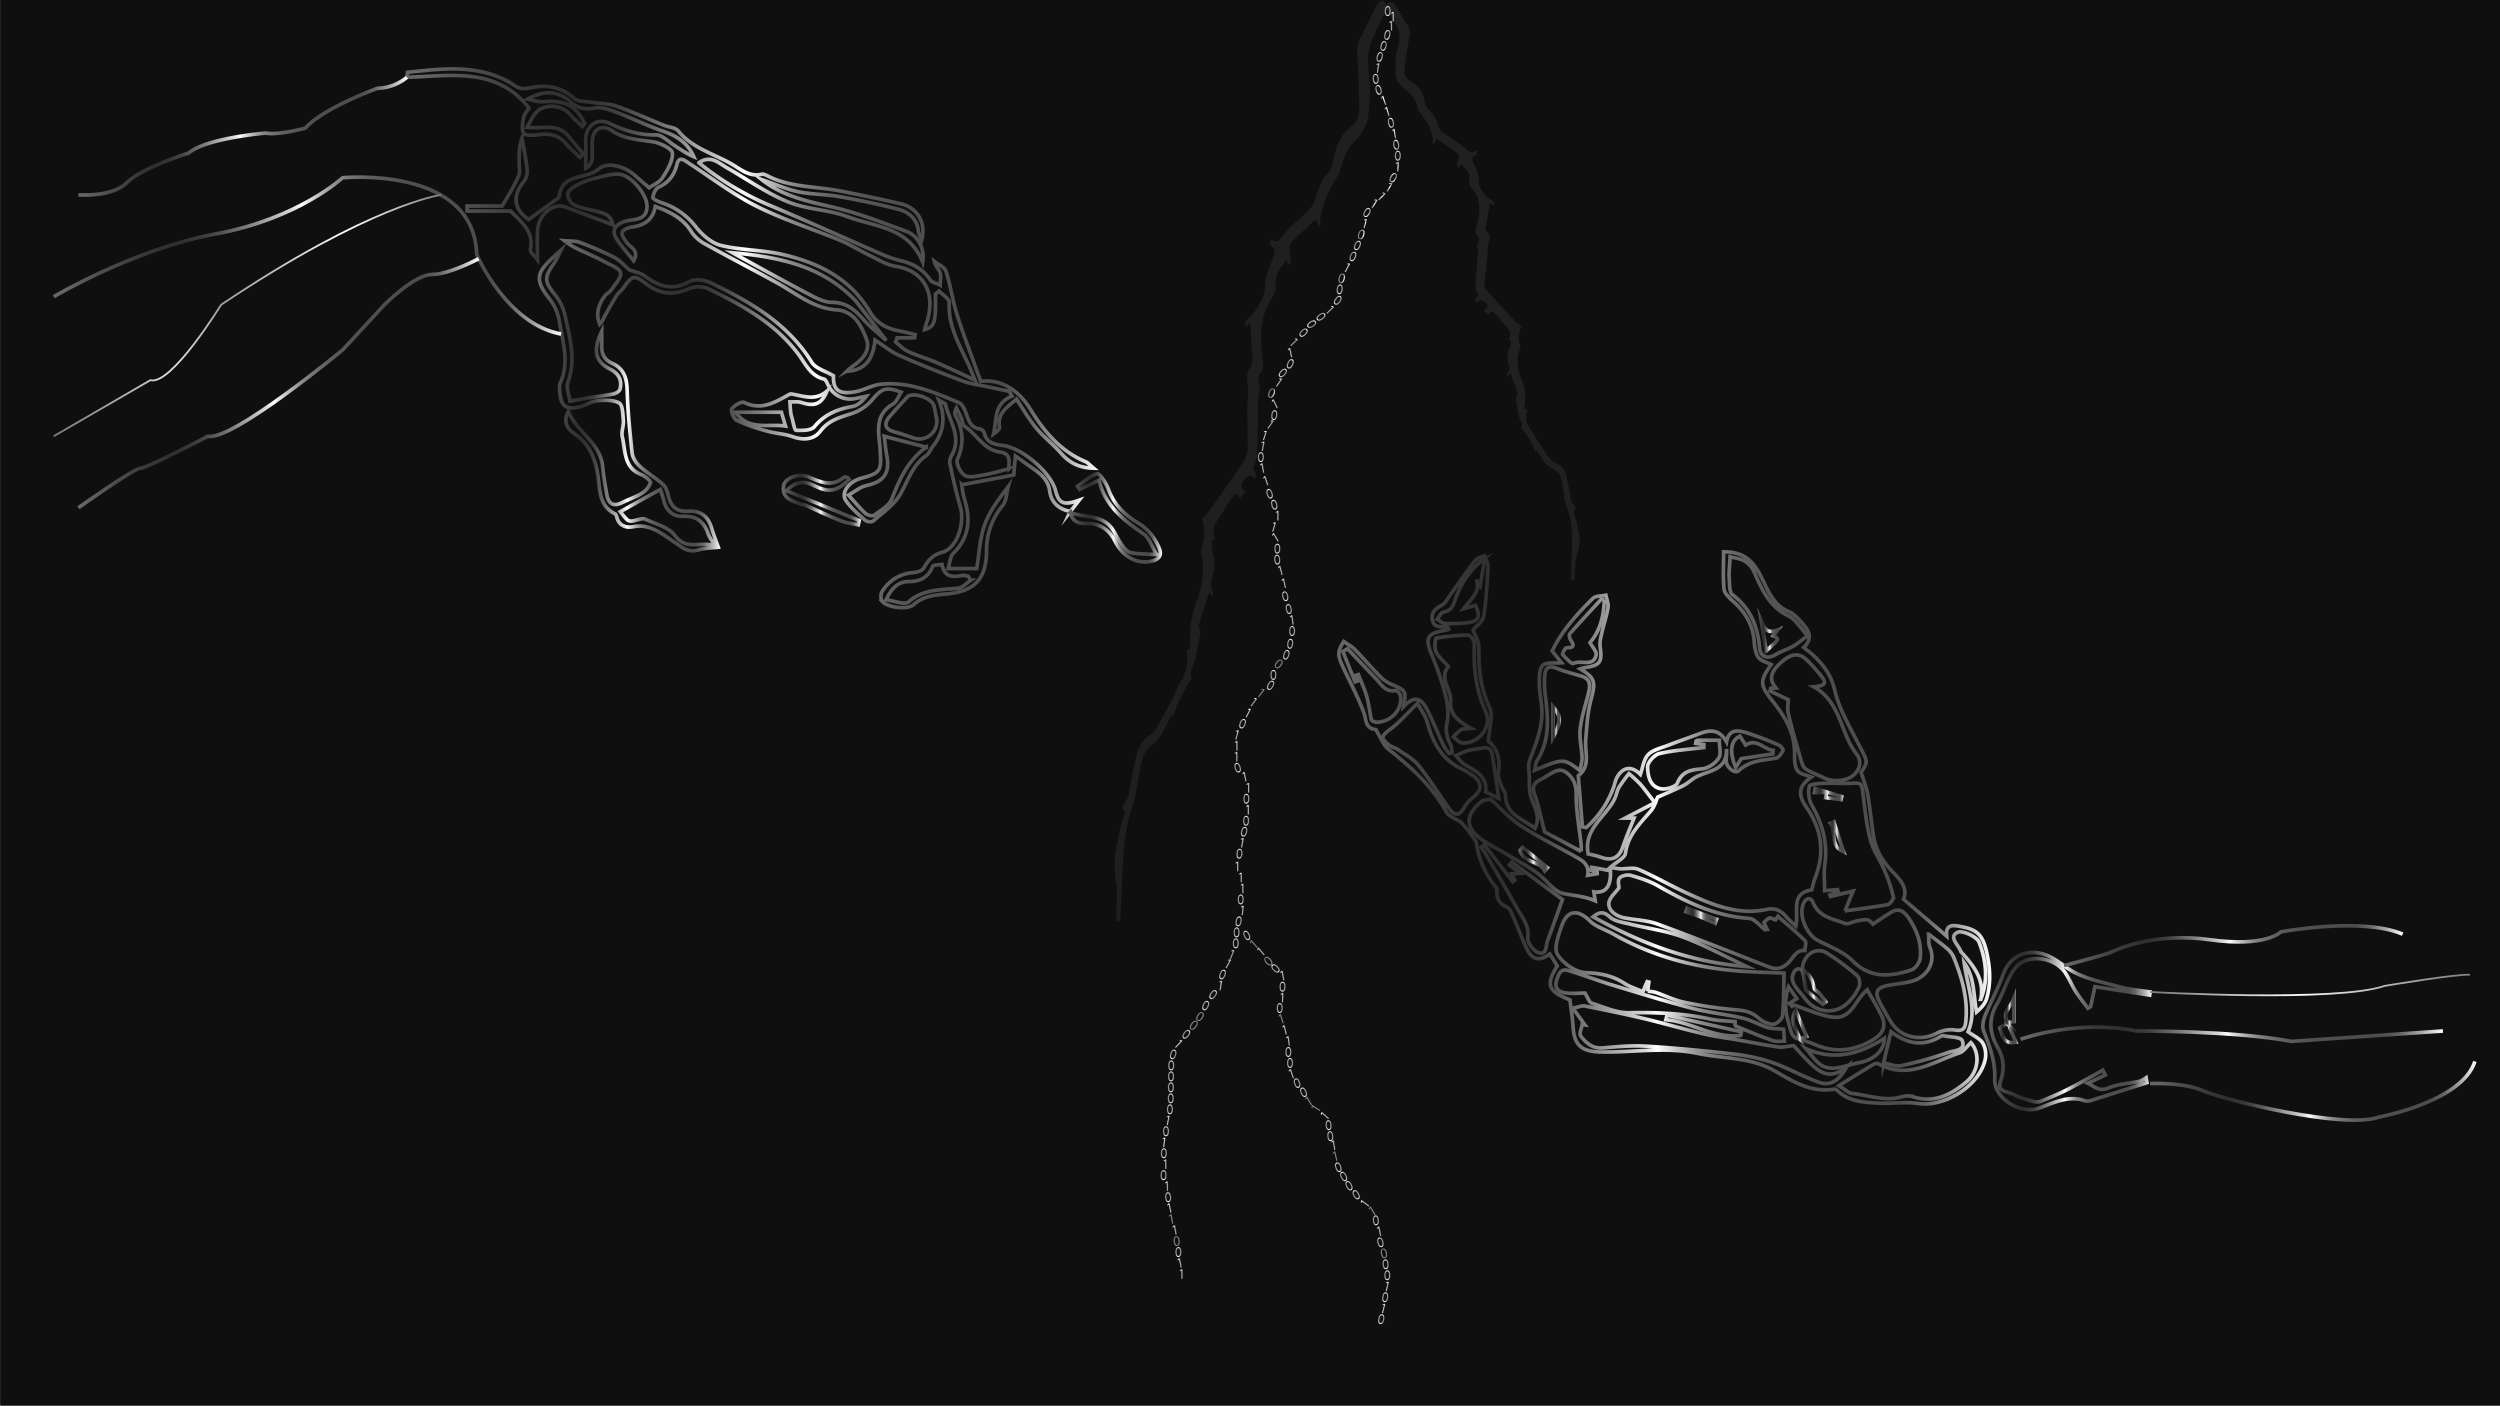<svg id="Layer_1" data-name="Layer 1" xmlns="http://www.w3.org/2000/svg" xmlns:xlink="http://www.w3.org/1999/xlink" viewBox="0 0 1366 768"><rect x="0" y="0" width="1366" height="768" fill="#333333" stroke="none"/><defs><style>.cls-1{fill:#0f0f0f;}.cls-2{fill:#353535;opacity:0.42;}.cls-3{fill:#4d4d4d;opacity:0.28;}.cls-10,.cls-11,.cls-12,.cls-13,.cls-14,.cls-15,.cls-16,.cls-17,.cls-18,.cls-186,.cls-187,.cls-188,.cls-19,.cls-20,.cls-21,.cls-22,.cls-23,.cls-24,.cls-25,.cls-4,.cls-5,.cls-6,.cls-7,.cls-8,.cls-9{fill:none;stroke-miterlimit:10;}.cls-10,.cls-11,.cls-12,.cls-13,.cls-14,.cls-15,.cls-16,.cls-17,.cls-18,.cls-188,.cls-19,.cls-20,.cls-21,.cls-22,.cls-23,.cls-24,.cls-25,.cls-4,.cls-5,.cls-6,.cls-7,.cls-8,.cls-9{stroke-width:2px;}.cls-4{stroke:url(#linear-gradient);}.cls-5{stroke:url(#linear-gradient-2);}.cls-6{stroke:url(#linear-gradient-3);}.cls-7{stroke:url(#linear-gradient-4);}.cls-8{stroke:url(#linear-gradient-5);}.cls-9{stroke:url(#linear-gradient-6);}.cls-10{stroke:url(#linear-gradient-7);}.cls-11{stroke:url(#linear-gradient-8);}.cls-12{stroke:url(#linear-gradient-9);}.cls-13{stroke:url(#linear-gradient-10);}.cls-14{stroke:url(#linear-gradient-11);}.cls-15{stroke:url(#linear-gradient-12);}.cls-16{stroke:url(#linear-gradient-13);}.cls-17{stroke:url(#linear-gradient-14);}.cls-18{stroke:url(#linear-gradient-15);}.cls-19{stroke:url(#linear-gradient-16);}.cls-20{stroke:url(#linear-gradient-17);}.cls-21{stroke:url(#linear-gradient-18);}.cls-22{stroke:url(#linear-gradient-19);}.cls-23{stroke:url(#linear-gradient-20);}.cls-24{stroke:url(#linear-gradient-21);}.cls-25{stroke:url(#linear-gradient-22);}.cls-26{fill:url(#linear-gradient-23);}.cls-27{fill:url(#linear-gradient-24);}.cls-28{fill:url(#linear-gradient-25);}.cls-29{fill:url(#linear-gradient-26);}.cls-30{fill:url(#linear-gradient-27);}.cls-31{fill:url(#linear-gradient-28);}.cls-32{fill:url(#linear-gradient-29);}.cls-33{fill:url(#linear-gradient-30);}.cls-34{fill:url(#linear-gradient-31);}.cls-35{fill:url(#linear-gradient-32);}.cls-36{fill:url(#linear-gradient-33);}.cls-37{fill:url(#linear-gradient-34);}.cls-38{fill:url(#linear-gradient-35);}.cls-39{fill:url(#linear-gradient-36);}.cls-40{fill:url(#linear-gradient-37);}.cls-41{fill:url(#linear-gradient-38);}.cls-42{fill:url(#linear-gradient-39);}.cls-43{fill:url(#linear-gradient-40);}.cls-44{fill:url(#linear-gradient-41);}.cls-45{fill:url(#linear-gradient-42);}.cls-46{fill:url(#linear-gradient-43);}.cls-47{fill:url(#linear-gradient-44);}.cls-48{fill:url(#linear-gradient-45);}.cls-49{fill:url(#linear-gradient-46);}.cls-50{fill:url(#linear-gradient-47);}.cls-51{fill:url(#linear-gradient-48);}.cls-52{fill:url(#linear-gradient-49);}.cls-53{fill:url(#linear-gradient-50);}.cls-54{fill:url(#linear-gradient-51);}.cls-55{fill:url(#linear-gradient-52);}.cls-56{fill:url(#linear-gradient-53);}.cls-57{fill:url(#linear-gradient-54);}.cls-58{fill:url(#linear-gradient-55);}.cls-59{fill:url(#linear-gradient-56);}.cls-60{fill:url(#linear-gradient-57);}.cls-61{fill:url(#linear-gradient-58);}.cls-62{fill:url(#linear-gradient-59);}.cls-63{fill:url(#linear-gradient-60);}.cls-64{fill:url(#linear-gradient-61);}.cls-65{fill:url(#linear-gradient-62);}.cls-66{fill:url(#linear-gradient-63);}.cls-67{fill:url(#linear-gradient-64);}.cls-68{fill:url(#linear-gradient-65);}.cls-69{fill:url(#linear-gradient-66);}.cls-70{fill:url(#linear-gradient-67);}.cls-71{fill:url(#linear-gradient-68);}.cls-72{fill:url(#linear-gradient-69);}.cls-73{fill:url(#linear-gradient-70);}.cls-74{fill:url(#linear-gradient-71);}.cls-75{fill:url(#linear-gradient-72);}.cls-76{fill:url(#linear-gradient-73);}.cls-77{fill:url(#linear-gradient-74);}.cls-78{fill:url(#linear-gradient-75);}.cls-79{fill:url(#linear-gradient-76);}.cls-80{fill:url(#linear-gradient-77);}.cls-81{fill:url(#linear-gradient-78);}.cls-82{fill:url(#linear-gradient-79);}.cls-83{fill:url(#linear-gradient-80);}.cls-84{fill:url(#linear-gradient-81);}.cls-85{fill:url(#linear-gradient-82);}.cls-86{fill:url(#linear-gradient-83);}.cls-87{fill:url(#linear-gradient-84);}.cls-88{fill:url(#linear-gradient-85);}.cls-89{fill:url(#linear-gradient-86);}.cls-90{fill:url(#linear-gradient-87);}.cls-91{fill:url(#linear-gradient-88);}.cls-92{fill:url(#linear-gradient-89);}.cls-93{fill:url(#linear-gradient-90);}.cls-94{fill:url(#linear-gradient-91);}.cls-95{fill:url(#linear-gradient-92);}.cls-96{fill:url(#linear-gradient-93);}.cls-97{fill:url(#linear-gradient-94);}.cls-98{fill:url(#linear-gradient-95);}.cls-99{fill:url(#linear-gradient-96);}.cls-100{fill:url(#linear-gradient-97);}.cls-101{fill:url(#linear-gradient-98);}.cls-102{fill:url(#linear-gradient-99);}.cls-103{fill:url(#linear-gradient-100);}.cls-104{fill:url(#linear-gradient-101);}.cls-105{fill:url(#linear-gradient-102);}.cls-106{fill:url(#linear-gradient-103);}.cls-107{fill:url(#linear-gradient-104);}.cls-108{fill:url(#linear-gradient-105);}.cls-109{fill:url(#linear-gradient-106);}.cls-110{fill:url(#linear-gradient-107);}.cls-111{fill:url(#linear-gradient-108);}.cls-112{fill:url(#linear-gradient-109);}.cls-113{fill:url(#linear-gradient-110);}.cls-114{fill:url(#linear-gradient-111);}.cls-115{fill:url(#linear-gradient-112);}.cls-116{fill:url(#linear-gradient-113);}.cls-117{fill:url(#linear-gradient-114);}.cls-118{fill:url(#linear-gradient-115);}.cls-119{fill:url(#linear-gradient-116);}.cls-120{fill:url(#linear-gradient-117);}.cls-121{fill:url(#linear-gradient-118);}.cls-122{fill:url(#linear-gradient-119);}.cls-123{fill:url(#linear-gradient-120);}.cls-124{fill:url(#linear-gradient-121);}.cls-125{fill:url(#linear-gradient-122);}.cls-126{fill:url(#linear-gradient-123);}.cls-127{fill:url(#linear-gradient-124);}.cls-128{fill:url(#linear-gradient-125);}.cls-129{fill:url(#linear-gradient-126);}.cls-130{fill:url(#linear-gradient-127);}.cls-131{fill:url(#linear-gradient-128);}.cls-132{fill:url(#linear-gradient-129);}.cls-133{fill:url(#linear-gradient-130);}.cls-134{fill:url(#linear-gradient-131);}.cls-135{fill:url(#linear-gradient-132);}.cls-136{fill:url(#linear-gradient-133);}.cls-137{fill:url(#linear-gradient-134);}.cls-138{fill:url(#linear-gradient-135);}.cls-139{fill:url(#linear-gradient-136);}.cls-140{fill:url(#linear-gradient-137);}.cls-141{fill:url(#linear-gradient-138);}.cls-142{fill:url(#linear-gradient-139);}.cls-143{fill:url(#linear-gradient-140);}.cls-144{fill:url(#linear-gradient-141);}.cls-145{fill:url(#linear-gradient-142);}.cls-146{fill:url(#linear-gradient-143);}.cls-147{fill:url(#linear-gradient-144);}.cls-148{fill:url(#linear-gradient-145);}.cls-149{fill:url(#linear-gradient-146);}.cls-150{fill:url(#linear-gradient-147);}.cls-151{fill:url(#linear-gradient-148);}.cls-152{fill:url(#linear-gradient-149);}.cls-153{fill:url(#linear-gradient-150);}.cls-154{fill:url(#linear-gradient-151);}.cls-155{fill:url(#linear-gradient-152);}.cls-156{fill:url(#linear-gradient-153);}.cls-157{fill:url(#linear-gradient-154);}.cls-158{fill:url(#linear-gradient-155);}.cls-159{fill:url(#linear-gradient-156);}.cls-160{fill:url(#linear-gradient-157);}.cls-161{fill:url(#linear-gradient-158);}.cls-162{fill:url(#linear-gradient-159);}.cls-163{fill:url(#linear-gradient-160);}.cls-164{fill:url(#linear-gradient-161);}.cls-165{fill:url(#linear-gradient-162);}.cls-166{fill:url(#linear-gradient-163);}.cls-167{fill:url(#linear-gradient-164);}.cls-168{fill:url(#linear-gradient-165);}.cls-169{fill:url(#linear-gradient-166);}.cls-170{fill:url(#linear-gradient-167);}.cls-171{fill:url(#linear-gradient-168);}.cls-172{fill:url(#linear-gradient-169);}.cls-173{fill:url(#linear-gradient-170);}.cls-174{fill:url(#linear-gradient-171);}.cls-175{fill:url(#linear-gradient-172);}.cls-176{fill:url(#linear-gradient-173);}.cls-177{fill:url(#linear-gradient-174);}.cls-178{fill:url(#linear-gradient-175);}.cls-179{fill:url(#linear-gradient-176);}.cls-180{fill:url(#linear-gradient-177);}.cls-181{fill:url(#linear-gradient-178);}.cls-182{fill:url(#linear-gradient-179);}.cls-183{fill:url(#linear-gradient-180);}.cls-184{fill:url(#linear-gradient-181);}.cls-185{fill:url(#linear-gradient-182);}.cls-186{stroke:url(#linear-gradient-183);}.cls-187{stroke:url(#linear-gradient-184);}.cls-188{stroke:url(#linear-gradient-185);}</style><linearGradient id="linear-gradient" x1="221.25" y1="146.78" x2="600.46" y2="146.78" gradientUnits="userSpaceOnUse"><stop offset="0.02" stop-color="#666"/><stop offset="0.11" stop-color="#494949"/><stop offset="0.19" stop-color="#363636"/><stop offset="0.24" stop-color="#2f2f2f"/><stop offset="0.27" stop-color="#343434"/><stop offset="0.31" stop-color="#424242"/><stop offset="0.34" stop-color="#5a5a5a"/><stop offset="0.38" stop-color="#7b7b7b"/><stop offset="0.42" stop-color="#a6a6a6"/><stop offset="0.47" stop-color="#dadada"/><stop offset="0.49" stop-color="#fff"/><stop offset="0.5" stop-color="#e8e8e8"/><stop offset="0.52" stop-color="#c4c4c4"/><stop offset="0.54" stop-color="#a4a4a4"/><stop offset="0.56" stop-color="#888"/><stop offset="0.59" stop-color="#727272"/><stop offset="0.62" stop-color="#616161"/><stop offset="0.66" stop-color="#565656"/><stop offset="0.71" stop-color="#4f4f4f"/><stop offset="0.86" stop-color="#4d4d4d"/><stop offset="0.87" stop-color="#535353"/><stop offset="0.9" stop-color="#656565"/><stop offset="0.92" stop-color="#828282"/><stop offset="0.95" stop-color="#aaa"/><stop offset="0.98" stop-color="#ddd"/><stop offset="1" stop-color="#fff"/></linearGradient><linearGradient id="linear-gradient-2" x1="305.27" y1="231.63" x2="592.45" y2="231.63" xlink:href="#linear-gradient"/><linearGradient id="linear-gradient-3" x1="293.7" y1="217.13" x2="393.77" y2="217.13" xlink:href="#linear-gradient"/><linearGradient id="linear-gradient-4" x1="582.8" y1="282.91" x2="634.99" y2="282.91" xlink:href="#linear-gradient"/><linearGradient id="linear-gradient-5" x1="427.07" y1="273.37" x2="470.58" y2="273.37" xlink:href="#linear-gradient"/><linearGradient id="linear-gradient-6" x1="28.81" y1="139.62" x2="306.76" y2="139.62" xlink:href="#linear-gradient"/><linearGradient id="linear-gradient-7" x1="42.72" y1="74.5" x2="223.02" y2="74.5" xlink:href="#linear-gradient"/><linearGradient id="linear-gradient-8" x1="42.22" y1="209.38" x2="262" y2="209.38" xlink:href="#linear-gradient"/><linearGradient id="linear-gradient-9" x1="730.59" y1="452.34" x2="1088.15" y2="452.34" xlink:href="#linear-gradient"/><linearGradient id="linear-gradient-10" x1="1082.41" y1="563.33" x2="1175.98" y2="563.33" xlink:href="#linear-gradient"/><linearGradient id="linear-gradient-11" x1="1091.69" y1="563.08" x2="1102.89" y2="563.08" xlink:href="#linear-gradient"/><linearGradient id="linear-gradient-12" x1="1094.7" y1="552" x2="1101.72" y2="552" xlink:href="#linear-gradient"/><linearGradient id="linear-gradient-13" x1="919.87" y1="500.42" x2="939.19" y2="500.42" xlink:href="#linear-gradient"/><linearGradient id="linear-gradient-14" x1="998.61" y1="457.44" x2="1008.99" y2="457.44" xlink:href="#linear-gradient"/><linearGradient id="linear-gradient-15" x1="990.27" y1="433.76" x2="1007.43" y2="433.76" xlink:href="#linear-gradient"/><linearGradient id="linear-gradient-16" x1="829.45" y1="469.67" x2="846.91" y2="469.67" xlink:href="#linear-gradient"/><linearGradient id="linear-gradient-17" x1="847.65" y1="395.16" x2="852.99" y2="395.16" xlink:href="#linear-gradient"/><linearGradient id="linear-gradient-18" x1="978.74" y1="561.97" x2="988.4" y2="561.97" xlink:href="#linear-gradient"/><linearGradient id="linear-gradient-19" x1="960.1" y1="344.58" x2="974.22" y2="344.58" xlink:href="#linear-gradient"/><linearGradient id="linear-gradient-20" x1="983.38" y1="539.47" x2="998.93" y2="539.47" xlink:href="#linear-gradient"/><linearGradient id="linear-gradient-21" x1="1174.79" y1="596.34" x2="1353.25" y2="596.34" xlink:href="#linear-gradient"/><linearGradient id="linear-gradient-22" x1="1127.48" y1="516.7" x2="1313.2" y2="516.7" xlink:href="#linear-gradient"/><linearGradient id="linear-gradient-23" x1="756.57" y1="6.1" x2="759.94" y2="6.1" gradientUnits="userSpaceOnUse"><stop offset="0.04" stop-color="gray"/><stop offset="0.51" stop-color="#fff"/><stop offset="0.58" stop-color="#e8e8e8"/><stop offset="0.78" stop-color="#b0b0b0"/><stop offset="0.92" stop-color="#8d8d8d"/><stop offset="1" stop-color="gray"/></linearGradient><linearGradient id="linear-gradient-24" x1="760.01" y1="9.1" x2="761.67" y2="9.1" xlink:href="#linear-gradient-23"/><linearGradient id="linear-gradient-25" x1="758.94" y1="14.1" x2="760.6" y2="14.1" xlink:href="#linear-gradient-23"/><linearGradient id="linear-gradient-26" x1="756.24" y1="19.1" x2="759.83" y2="19.1" xlink:href="#linear-gradient-23"/><linearGradient id="linear-gradient-27" x1="754.15" y1="25.1" x2="757.76" y2="25.1" xlink:href="#linear-gradient-23"/><linearGradient id="linear-gradient-28" x1="752.06" y1="31.1" x2="755.7" y2="31.1" xlink:href="#linear-gradient-23"/><linearGradient id="linear-gradient-29" x1="337.57" y1="327.51" x2="339.23" y2="327.51" gradientTransform="translate(472.49 -341.58) rotate(9.46)" xlink:href="#linear-gradient-23"/><linearGradient id="linear-gradient-30" x1="750.01" y1="43.1" x2="753.41" y2="43.1" xlink:href="#linear-gradient-23"/><linearGradient id="linear-gradient-31" x1="751.43" y1="49.1" x2="755.09" y2="49.1" xlink:href="#linear-gradient-23"/><linearGradient id="linear-gradient-32" x1="754.39" y1="54.93" x2="757.5" y2="54.93" xlink:href="#linear-gradient-23"/><linearGradient id="linear-gradient-33" x1="756.39" y1="60.95" x2="759.32" y2="60.95" xlink:href="#linear-gradient-23"/><linearGradient id="linear-gradient-34" x1="758.27" y1="67.1" x2="761.77" y2="67.1" xlink:href="#linear-gradient-23"/><linearGradient id="linear-gradient-35" x1="760.46" y1="73.02" x2="762.85" y2="73.02" xlink:href="#linear-gradient-23"/><linearGradient id="linear-gradient-36" x1="761.13" y1="79.1" x2="764.6" y2="79.1" xlink:href="#linear-gradient-23"/><linearGradient id="linear-gradient-37" x1="762.1" y1="85.1" x2="765.47" y2="85.1" xlink:href="#linear-gradient-23"/><linearGradient id="linear-gradient-38" x1="1682.06" y1="-262.92" x2="1684.75" y2="-262.92" gradientTransform="translate(-749.19 874.48) rotate(-18.49)" xlink:href="#linear-gradient-23"/><linearGradient id="linear-gradient-39" x1="759.2" y1="97.11" x2="763.33" y2="97.11" xlink:href="#linear-gradient-23"/><linearGradient id="linear-gradient-40" x1="1699.88" y1="-256.42" x2="1704.33" y2="-256.42" gradientTransform="translate(-767.51 897.21) rotate(-18.94)" xlink:href="#linear-gradient-23"/><linearGradient id="linear-gradient-41" x1="204.37" y1="516.82" x2="207.8" y2="516.82" gradientTransform="translate(668.91 -442.23) rotate(12.83)" xlink:href="#linear-gradient-23"/><linearGradient id="linear-gradient-42" x1="208.24" y1="513.64" x2="210.75" y2="513.64" gradientTransform="translate(659 -435.63) rotate(12.63)" xlink:href="#linear-gradient-23"/><linearGradient id="linear-gradient-43" x1="152.24" y1="567.69" x2="155.87" y2="567.69" gradientTransform="translate(734.41 -471.98) rotate(13.96)" xlink:href="#linear-gradient-23"/><linearGradient id="linear-gradient-44" x1="744.99" y1="122.25" x2="747.03" y2="122.25" xlink:href="#linear-gradient-23"/><linearGradient id="linear-gradient-45" x1="603.79" y1="212.73" x2="607.45" y2="212.73" gradientTransform="matrix(1, 0.05, -0.05, 1, 150.19, -116.16)" xlink:href="#linear-gradient-23"/><linearGradient id="linear-gradient-46" x1="-185.5" y1="963.69" x2="-182.13" y2="963.69" gradientTransform="translate(1292.21 -677.95) rotate(23.33)" xlink:href="#linear-gradient-23"/><linearGradient id="linear-gradient-47" x1="-116.34" y1="875.36" x2="-112.97" y2="875.36" gradientTransform="matrix(0.93, 0.36, -0.36, 0.93, 1162.12, -634.87)" xlink:href="#linear-gradient-23"/><linearGradient id="linear-gradient-48" x1="-352.75" y1="1222.3" x2="-351.09" y2="1222.3" gradientTransform="translate(1634.39 -754.15) rotate(28.88)" xlink:href="#linear-gradient-23"/><linearGradient id="linear-gradient-49" x1="152.56" y1="587.82" x2="155.93" y2="587.82" gradientTransform="matrix(0.97, 0.23, -0.23, 0.97, 720.76, -455.49)" xlink:href="#linear-gradient-23"/><linearGradient id="linear-gradient-50" x1="461.28" y1="330.71" x2="464.65" y2="330.71" gradientTransform="translate(305.38 -218.32) rotate(5.88)" xlink:href="#linear-gradient-23"/><linearGradient id="linear-gradient-51" x1="-521.44" y1="1525.3" x2="-518.07" y2="1525.3" gradientTransform="translate(2030.87 -788.19) rotate(34.96)" xlink:href="#linear-gradient-23"/><linearGradient id="linear-gradient-52" x1="-715.99" y1="2088.04" x2="-714.33" y2="2088.04" gradientTransform="translate(2726.77 -763.85) rotate(46.09)" xlink:href="#linear-gradient-23"/><linearGradient id="linear-gradient-53" x1="-791.23" y1="2497.22" x2="-787.86" y2="2497.22" gradientTransform="translate(3202.12 -667.97) rotate(53.72)" xlink:href="#linear-gradient-23"/><linearGradient id="linear-gradient-54" x1="-804.41" y1="2566.2" x2="-801.04" y2="2566.2" gradientTransform="translate(3278.74 -638.82) rotate(54.97)" xlink:href="#linear-gradient-23"/><linearGradient id="linear-gradient-55" x1="-702.97" y1="2017.45" x2="-699.6" y2="2017.45" gradientTransform="translate(2624.73 -769.2) rotate(44.39)" xlink:href="#linear-gradient-23"/><linearGradient id="linear-gradient-56" x1="-737.67" y1="2146.75" x2="-736.01" y2="2146.75" gradientTransform="translate(2774.46 -749.4) rotate(46.7)" xlink:href="#linear-gradient-23"/><linearGradient id="linear-gradient-57" x1="1268.81" y1="-68.2" x2="1270.46" y2="-68.2" gradientTransform="translate(-524.43 517.9) rotate(-11.74)" xlink:href="#linear-gradient-23"/><linearGradient id="linear-gradient-58" x1="-252.39" y1="1064.96" x2="-249.02" y2="1064.96" gradientTransform="translate(1371.06 -669.2) rotate(24.25)" xlink:href="#linear-gradient-23"/><linearGradient id="linear-gradient-59" x1="-664.83" y1="1878.27" x2="-661.46" y2="1878.27" gradientTransform="translate(2437.02 -772.8) rotate(41.2)" xlink:href="#linear-gradient-23"/><linearGradient id="linear-gradient-60" x1="-535.05" y1="1560.82" x2="-533.39" y2="1560.82" gradientTransform="translate(2027.13 -769.17) rotate(34.75)" xlink:href="#linear-gradient-23"/><linearGradient id="linear-gradient-61" x1="-144.02" y1="927.48" x2="-140.65" y2="927.48" gradientTransform="matrix(0.94, 0.35, -0.35, 0.94, 1153.79, -603.64)" xlink:href="#linear-gradient-23"/><linearGradient id="linear-gradient-62" x1="1962.48" y1="-187.01" x2="1964.14" y2="-187.01" gradientTransform="translate(-1000.92 1225.16) rotate(-25.17)" xlink:href="#linear-gradient-23"/><linearGradient id="linear-gradient-63" x1="342.92" y1="466.61" x2="346.29" y2="466.61" gradientTransform="translate(419.59 -283.06) rotate(7.96)" xlink:href="#linear-gradient-23"/><linearGradient id="linear-gradient-64" x1="-541.83" y1="1588.63" x2="-540.17" y2="1588.63" gradientTransform="translate(2045.19 -763.35) rotate(34.83)" xlink:href="#linear-gradient-23"/><linearGradient id="linear-gradient-65" x1="-29.6" y1="819.98" x2="-27.94" y2="819.98" gradientTransform="translate(963.05 -536.21) rotate(17.37)" xlink:href="#linear-gradient-23"/><linearGradient id="linear-gradient-66" x1="206.13" y1="592.93" x2="207.79" y2="592.93" gradientTransform="translate(601.26 -377.98) rotate(11.15)" xlink:href="#linear-gradient-23"/><linearGradient id="linear-gradient-67" x1="687.26" y1="249.78" x2="690.63" y2="249.78" xlink:href="#linear-gradient-23"/><linearGradient id="linear-gradient-68" x1="1147.49" y1="36.45" x2="1149.15" y2="36.45" gradientTransform="translate(-449.03 409.55) rotate(-9.51)" xlink:href="#linear-gradient-23"/><linearGradient id="linear-gradient-69" x1="1615.31" y1="-94.47" x2="1616.97" y2="-94.47" gradientTransform="translate(-809.89 868.42) rotate(-18.62)" xlink:href="#linear-gradient-23"/><linearGradient id="linear-gradient-70" x1="1634.41" y1="-89.05" x2="1637.78" y2="-89.05" gradientTransform="translate(-825.11 884.54) rotate(-18.92)" xlink:href="#linear-gradient-23"/><linearGradient id="linear-gradient-71" x1="1410.06" y1="-28.39" x2="1413.43" y2="-28.39" gradientTransform="translate(-662.97 658.32) rotate(-14.57)" xlink:href="#linear-gradient-23"/><linearGradient id="linear-gradient-72" x1="697.01" y1="281.78" x2="698.67" y2="281.78" xlink:href="#linear-gradient-23"/><linearGradient id="linear-gradient-73" x1="-3.26" y1="849.13" x2="-1.6" y2="849.13" gradientTransform="translate(943.38 -524.45) rotate(16.79)" xlink:href="#linear-gradient-23"/><linearGradient id="linear-gradient-74" x1="2281.97" y1="-127.31" x2="2283.63" y2="-127.31" gradientTransform="translate(-1194 1579.35) rotate(-31.02)" xlink:href="#linear-gradient-23"/><linearGradient id="linear-gradient-75" x1="696.25" y1="299.78" x2="699.62" y2="299.78" xlink:href="#linear-gradient-23"/><linearGradient id="linear-gradient-76" x1="967.84" y1="164.64" x2="971.22" y2="164.64" gradientTransform="translate(-283.25 238.64) rotate(-5.72)" xlink:href="#linear-gradient-23"/><linearGradient id="linear-gradient-77" x1="1397.2" y1="12.43" x2="1398.86" y2="12.43" gradientTransform="translate(-658.7 643.58) rotate(-14.24)" xlink:href="#linear-gradient-23"/><linearGradient id="linear-gradient-78" x1="1294.13" y1="51.83" x2="1295.78" y2="51.83" gradientTransform="translate(-575.37 541.36) rotate(-12.18)" xlink:href="#linear-gradient-23"/><linearGradient id="linear-gradient-79" x1="1343.4" y1="43.82" x2="1346.77" y2="43.82" gradientTransform="translate(-617.54 589.07) rotate(-13.15)" xlink:href="#linear-gradient-23"/><linearGradient id="linear-gradient-80" x1="1248.35" y1="81.98" x2="1251.72" y2="81.98" gradientTransform="translate(-537.86 496.13) rotate(-11.24)" xlink:href="#linear-gradient-23"/><linearGradient id="linear-gradient-81" x1="1066.54" y1="158.26" x2="1068.2" y2="158.26" gradientTransform="translate(-373.16 322.23) rotate(-7.56)" xlink:href="#linear-gradient-23"/><linearGradient id="linear-gradient-82" x1="704.33" y1="344.78" x2="707.7" y2="344.78" xlink:href="#linear-gradient-23"/><linearGradient id="linear-gradient-83" x1="406.03" y1="549.64" x2="409.4" y2="549.64" gradientTransform="translate(363.87 -241.53) rotate(6.68)" xlink:href="#linear-gradient-23"/><linearGradient id="linear-gradient-84" x1="-24.65" y1="947.32" x2="-21.27" y2="947.32" gradientTransform="translate(1010.26 -538.57) rotate(17.54)" xlink:href="#linear-gradient-23"/><linearGradient id="linear-gradient-85" x1="694.09" y1="368.78" x2="697.46" y2="368.78" xlink:href="#linear-gradient-23"/><linearGradient id="linear-gradient-86" x1="-579.67" y1="1816.08" x2="-576.3" y2="1816.08" gradientTransform="matrix(0.8, 0.6, -0.6, 0.8, 2248.88, -745.89)" xlink:href="#linear-gradient-23"/><linearGradient id="linear-gradient-87" x1="-368.87" y1="1410.74" x2="-365.5" y2="1410.74" gradientTransform="translate(1680.7 -698.83) rotate(28)" xlink:href="#linear-gradient-23"/><linearGradient id="linear-gradient-88" x1="-597.07" y1="1851.82" x2="-595.41" y2="1851.82" gradientTransform="matrix(0.8, 0.6, -0.6, 0.8, 2283, -736.63)" xlink:href="#linear-gradient-23"/><linearGradient id="linear-gradient-89" x1="-591.06" y1="1831.26" x2="-589.4" y2="1831.26" gradientTransform="translate(2250.96 -734.09) rotate(36.63)" xlink:href="#linear-gradient-23"/><linearGradient id="linear-gradient-90" x1="-359.07" y1="1390.8" x2="-357.41" y2="1390.8" gradientTransform="translate(1636.25 -683.62) rotate(27.21)" xlink:href="#linear-gradient-23"/><linearGradient id="linear-gradient-91" x1="-180.51" y1="1140.95" x2="-177.14" y2="1140.95" gradientTransform="translate(1261.04 -602) rotate(21.36)" xlink:href="#linear-gradient-23"/><linearGradient id="linear-gradient-92" x1="-3.59" y1="939.67" x2="-1.93" y2="939.67" gradientTransform="translate(940.87 -499.98) rotate(16.23)" xlink:href="#linear-gradient-23"/><linearGradient id="linear-gradient-93" x1="674.62" y1="407.45" x2="676.28" y2="407.45" xlink:href="#linear-gradient-23"/><linearGradient id="linear-gradient-94" x1="674.55" y1="413.45" x2="676.21" y2="413.45" xlink:href="#linear-gradient-23"/><linearGradient id="linear-gradient-95" x1="1574.85" y1="69.32" x2="1578.22" y2="69.32" gradientTransform="translate(-843.61 844.02) rotate(-18.13)" xlink:href="#linear-gradient-23"/><linearGradient id="linear-gradient-96" x1="1221.65" y1="174.86" x2="1223.31" y2="174.86" gradientTransform="translate(-553.34 489.87) rotate(-11.18)" xlink:href="#linear-gradient-23"/><linearGradient id="linear-gradient-97" x1="680.93" y1="430.45" x2="682.59" y2="430.45" xlink:href="#linear-gradient-23"/><linearGradient id="linear-gradient-98" x1="679.33" y1="436.45" x2="682.71" y2="436.45" xlink:href="#linear-gradient-23"/><linearGradient id="linear-gradient-99" x1="680.78" y1="442.45" x2="682.44" y2="442.45" xlink:href="#linear-gradient-23"/><linearGradient id="linear-gradient-100" x1="651.67" y1="464.73" x2="655.05" y2="464.73" gradientTransform="translate(32.38 -23.06) rotate(0.6)" xlink:href="#linear-gradient-23"/><linearGradient id="linear-gradient-101" x1="102.25" y1="889.54" x2="105.62" y2="889.54" gradientTransform="translate(786.66 -434.74) rotate(13.52)" xlink:href="#linear-gradient-23"/><linearGradient id="linear-gradient-102" x1="192.15" y1="811.75" x2="193.81" y2="811.75" gradientTransform="translate(646.92 -373.33) rotate(11.21)" xlink:href="#linear-gradient-23"/><linearGradient id="linear-gradient-103" x1="465.56" y1="601.1" x2="468.93" y2="601.1" gradientTransform="translate(260.46 -170.66) rotate(4.67)" xlink:href="#linear-gradient-23"/><linearGradient id="linear-gradient-104" x1="675.01" y1="473.45" x2="676.67" y2="473.45" xlink:href="#linear-gradient-23"/><linearGradient id="linear-gradient-105" x1="676.93" y1="479.45" x2="678.59" y2="479.45" xlink:href="#linear-gradient-23"/><linearGradient id="linear-gradient-106" x1="677.85" y1="485.45" x2="679.51" y2="485.45" xlink:href="#linear-gradient-23"/><linearGradient id="linear-gradient-107" x1="676.25" y1="491.45" x2="679.62" y2="491.45" xlink:href="#linear-gradient-23"/><linearGradient id="linear-gradient-108" x1="353.72" y1="715.7" x2="355.38" y2="715.7" gradientTransform="translate(417.84 -257.52) rotate(7.3)" xlink:href="#linear-gradient-23"/><linearGradient id="linear-gradient-109" x1="200.09" y1="845.76" x2="203.46" y2="845.76" gradientTransform="translate(639.47 -365.24) rotate(10.96)" xlink:href="#linear-gradient-23"/><linearGradient id="linear-gradient-110" x1="674.02" y1="509.45" x2="677.39" y2="509.45" xlink:href="#linear-gradient-23"/><linearGradient id="linear-gradient-111" x1="673.56" y1="515.45" x2="676.93" y2="515.45" xlink:href="#linear-gradient-23"/><linearGradient id="linear-gradient-112" x1="-203.8" y1="1289.63" x2="-202.14" y2="1289.63" gradientTransform="translate(1341.88 -599.58) rotate(21.89)" xlink:href="#linear-gradient-23"/><linearGradient id="linear-gradient-113" x1="-417.48" y1="1605" x2="-415.82" y2="1605" gradientTransform="translate(1811.38 -677.12) rotate(28.91)" xlink:href="#linear-gradient-23"/><linearGradient id="linear-gradient-114" x1="-158.58" y1="1237.1" x2="-155.21" y2="1237.1" gradientTransform="translate(1245.89 -572.57) rotate(20.38)" xlink:href="#linear-gradient-23"/><linearGradient id="linear-gradient-115" x1="247.47" y1="832.4" x2="249.13" y2="832.4" gradientTransform="translate(560.06 -323.64) rotate(9.56)" xlink:href="#linear-gradient-23"/><linearGradient id="linear-gradient-116" x1="-557.45" y1="1867.59" x2="-554.08" y2="1867.59" gradientTransform="translate(2170.46 -691) rotate(34.12)" xlink:href="#linear-gradient-23"/><linearGradient id="linear-gradient-117" x1="-256.97" y1="1368.45" x2="-253.6" y2="1368.45" gradientTransform="translate(1430.05 -609.41) rotate(23.08)" xlink:href="#linear-gradient-23"/><linearGradient id="linear-gradient-118" x1="-531.34" y1="1820.32" x2="-527.97" y2="1820.32" gradientTransform="matrix(0.84, 0.54, -0.54, 0.84, 2087.4, -687.25)" xlink:href="#linear-gradient-23"/><linearGradient id="linear-gradient-119" x1="-577.76" y1="1901.92" x2="-574.39" y2="1901.92" gradientTransform="matrix(0.82, 0.57, -0.57, 0.82, 2203.85, -681.48)" xlink:href="#linear-gradient-23"/><linearGradient id="linear-gradient-120" x1="-642.29" y1="2044.92" x2="-638.91" y2="2044.92" gradientTransform="translate(2397.01 -673.29) rotate(37.3)" xlink:href="#linear-gradient-23"/><linearGradient id="linear-gradient-121" x1="-755.74" y1="2367.09" x2="-754.08" y2="2367.09" gradientTransform="translate(2821.86 -625.24) rotate(43.55)" xlink:href="#linear-gradient-23"/><linearGradient id="linear-gradient-122" x1="-55.2" y1="1131.63" x2="-51.83" y2="1131.63" gradientTransform="translate(1017.04 -492.54) rotate(16.68)" xlink:href="#linear-gradient-23"/><linearGradient id="linear-gradient-123" x1="638.26" y1="582.13" x2="641.63" y2="582.13" xlink:href="#linear-gradient-23"/><linearGradient id="linear-gradient-124" x1="638.18" y1="588.13" x2="641.55" y2="588.13" xlink:href="#linear-gradient-23"/><linearGradient id="linear-gradient-125" x1="638.1" y1="594.13" x2="641.48" y2="594.13" xlink:href="#linear-gradient-23"/><linearGradient id="linear-gradient-126" x1="638.03" y1="600.13" x2="641.4" y2="600.13" xlink:href="#linear-gradient-23"/><linearGradient id="linear-gradient-127" x1="637.57" y1="606.13" x2="640.94" y2="606.13" xlink:href="#linear-gradient-23"/><linearGradient id="linear-gradient-128" x1="121.94" y1="990.43" x2="123.6" y2="990.43" gradientTransform="translate(723.04 -382.24) rotate(11.96)" xlink:href="#linear-gradient-23"/><linearGradient id="linear-gradient-129" x1="635.41" y1="618.13" x2="638.78" y2="618.13" xlink:href="#linear-gradient-23"/><linearGradient id="linear-gradient-130" x1="324.65" y1="833.26" x2="326.31" y2="833.26" gradientTransform="matrix(0.99, 0.12, -0.12, 0.99, 413.94, -242.52)" xlink:href="#linear-gradient-23"/><linearGradient id="linear-gradient-131" x1="634.26" y1="630.13" x2="637.63" y2="630.13" xlink:href="#linear-gradient-23"/><linearGradient id="linear-gradient-132" x1="635.7" y1="636.13" x2="637.36" y2="636.13" xlink:href="#linear-gradient-23"/><linearGradient id="linear-gradient-133" x1="634.1" y1="642.13" x2="637.47" y2="642.13" xlink:href="#linear-gradient-23"/><linearGradient id="linear-gradient-134" x1="694.81" y1="614.91" x2="696.47" y2="614.91" gradientTransform="translate(-71.55 48.58) rotate(-1.25)" xlink:href="#linear-gradient-23"/><linearGradient id="linear-gradient-135" x1="819.83" y1="555.14" x2="823.2" y2="555.14" gradientTransform="translate(-219.04 156.02) rotate(-3.89)" xlink:href="#linear-gradient-23"/><linearGradient id="linear-gradient-136" x1="1211.34" y1="399.21" x2="1213" y2="399.21" gradientTransform="translate(-629.31 516.92) rotate(-11.79)" xlink:href="#linear-gradient-23"/><linearGradient id="linear-gradient-137" x1="1113.61" y1="440.74" x2="1115.27" y2="440.74" gradientTransform="matrix(0.99, -0.17, 0.17, 0.99, -533.57, 422.14)" xlink:href="#linear-gradient-23"/><linearGradient id="linear-gradient-138" x1="1141.2" y1="437.46" x2="1142.86" y2="437.46" gradientTransform="translate(-560.34 446.81) rotate(-10.34)" xlink:href="#linear-gradient-23"/><linearGradient id="linear-gradient-139" x1="900.62" y1="542.65" x2="903.99" y2="542.65" gradientTransform="matrix(1, -0.1, 0.1, 1, -306.98, 223.96)" xlink:href="#linear-gradient-23"/><linearGradient id="linear-gradient-140" x1="642.17" y1="684.13" x2="645.55" y2="684.13" xlink:href="#linear-gradient-23"/><linearGradient id="linear-gradient-141" x1="1217.07" y1="429.75" x2="1218.73" y2="429.75" gradientTransform="translate(-635.57 518.27) rotate(-11.79)" xlink:href="#linear-gradient-23"/><linearGradient id="linear-gradient-142" x1="644.54" y1="696.13" x2="646.2" y2="696.13" xlink:href="#linear-gradient-23"/><linearGradient id="linear-gradient-143" x1="1845.06" y1="-245.55" x2="1848.43" y2="-245.55" gradientTransform="translate(-901.67 1493.53) rotate(-24.25)" xlink:href="#linear-gradient-23"/><linearGradient id="linear-gradient-144" x1="2806.9" y1="-452.64" x2="2808.56" y2="-452.64" gradientTransform="matrix(0.75, -0.66, 0.66, 0.75, -1125.74, 2709.31)" xlink:href="#linear-gradient-23"/><linearGradient id="linear-gradient-145" x1="2710.94" y1="-440.75" x2="2712.6" y2="-440.75" gradientTransform="translate(-1119.05 2588.89) rotate(-39.62)" xlink:href="#linear-gradient-23"/><linearGradient id="linear-gradient-146" x1="2814.26" y1="-442.06" x2="2817.63" y2="-442.06" gradientTransform="matrix(0.75, -0.66, 0.66, 0.75, -1130.8, 2715.72)" xlink:href="#linear-gradient-23"/><linearGradient id="linear-gradient-147" x1="3027.36" y1="-447.5" x2="3030.73" y2="-447.5" gradientTransform="translate(-1130.31 2986.07) rotate(-44.96)" xlink:href="#linear-gradient-23"/><linearGradient id="linear-gradient-148" x1="1147.43" y1="156.67" x2="1149.09" y2="156.67" gradientTransform="translate(-457.38 581.23) rotate(-10.15)" xlink:href="#linear-gradient-23"/><linearGradient id="linear-gradient-149" x1="699.09" y1="539.13" x2="702.46" y2="539.13" xlink:href="#linear-gradient-23"/><linearGradient id="linear-gradient-150" x1="578.71" y1="672.82" x2="580.37" y2="672.82" gradientTransform="translate(157.33 -157.49) rotate(3.04)" xlink:href="#linear-gradient-23"/><linearGradient id="linear-gradient-151" x1="697.57" y1="550.81" x2="700.94" y2="550.81" xlink:href="#linear-gradient-23"/><linearGradient id="linear-gradient-152" x1="1501.46" y1="-36" x2="1503.12" y2="-36" gradientTransform="matrix(0.95, -0.3, 0.3, 0.95, -723.35, 1039.2)" xlink:href="#linear-gradient-23"/><linearGradient id="linear-gradient-153" x1="1326" y1="70.72" x2="1327.66" y2="70.72" gradientTransform="translate(-603.58 810.93) rotate(-13.81)" xlink:href="#linear-gradient-23"/><linearGradient id="linear-gradient-154" x1="1039.99" y1="273.4" x2="1041.65" y2="273.4" gradientTransform="translate(-364.55 438.72) rotate(-7.77)" xlink:href="#linear-gradient-23"/><linearGradient id="linear-gradient-155" x1="702.26" y1="574.81" x2="705.63" y2="574.81" xlink:href="#linear-gradient-23"/><linearGradient id="linear-gradient-156" x1="703.18" y1="580.81" x2="706.55" y2="580.81" xlink:href="#linear-gradient-23"/><linearGradient id="linear-gradient-157" x1="1559.71" y1="-32.84" x2="1561.37" y2="-32.84" gradientTransform="translate(-765.14 1110) rotate(-18.38)" xlink:href="#linear-gradient-23"/><linearGradient id="linear-gradient-158" x1="1551.18" y1="-22.38" x2="1554.55" y2="-22.38" gradientTransform="translate(-759.84 1097.04) rotate(-18.16)" xlink:href="#linear-gradient-23"/><linearGradient id="linear-gradient-159" x1="1828.22" y1="-142.65" x2="1831.59" y2="-142.65" gradientTransform="translate(-910.78 1453.92) rotate(-23.38)" xlink:href="#linear-gradient-23"/><linearGradient id="linear-gradient-160" x1="2193.72" y1="-259.11" x2="2195.38" y2="-259.11" gradientTransform="matrix(0.87, -0.5, 0.5, 0.87, -1056.69, 1922.73)" xlink:href="#linear-gradient-23"/><linearGradient id="linear-gradient-161" x1="3728.62" y1="-302.02" x2="3730.28" y2="-302.02" gradientTransform="matrix(0.55, -0.84, 0.84, 0.55, -1073.46, 3890.31)" xlink:href="#linear-gradient-23"/><linearGradient id="linear-gradient-162" x1="3246.05" y1="-358.87" x2="3247.71" y2="-358.87" gradientTransform="translate(-1171.19 3270.72) rotate(-48.24)" xlink:href="#linear-gradient-23"/><linearGradient id="linear-gradient-163" x1="981.81" y1="381.87" x2="985.18" y2="381.87" gradientTransform="translate(-292.17 338.16) rotate(-6.02)" xlink:href="#linear-gradient-23"/><linearGradient id="linear-gradient-164" x1="986.86" y1="384.56" x2="990.23" y2="384.56" gradientTransform="translate(-297.01 343.67) rotate(-6.11)" xlink:href="#linear-gradient-23"/><linearGradient id="linear-gradient-165" x1="1093.17" y1="308.76" x2="1094.83" y2="308.76" gradientTransform="translate(-398.9 480) rotate(-8.39)" xlink:href="#linear-gradient-23"/><linearGradient id="linear-gradient-166" x1="1315.03" y1="163.37" x2="1316.69" y2="163.37" gradientTransform="matrix(0.97, -0.23, 0.23, 0.97, -589.44, 769.38)" xlink:href="#linear-gradient-23"/><linearGradient id="linear-gradient-167" x1="1678.62" y1="-27.65" x2="1681.99" y2="-27.65" gradientTransform="translate(-836.3 1243.6) rotate(-20.19)" xlink:href="#linear-gradient-23"/><linearGradient id="linear-gradient-168" x1="2070.35" y1="-174.44" x2="2073.72" y2="-174.44" gradientTransform="translate(-1024.68 1751.94) rotate(-27.42)" xlink:href="#linear-gradient-23"/><linearGradient id="linear-gradient-169" x1="2130.06" y1="-187.46" x2="2133.44" y2="-187.46" gradientTransform="translate(-1047.89 1828.2) rotate(-28.45)" xlink:href="#linear-gradient-23"/><linearGradient id="linear-gradient-170" x1="2210.89" y1="-205.6" x2="2214.26" y2="-205.6" gradientTransform="translate(-1075.91 1932.07) rotate(-29.84)" xlink:href="#linear-gradient-23"/><linearGradient id="linear-gradient-171" x1="3557.66" y1="-283.82" x2="3559.32" y2="-283.82" gradientTransform="translate(-1153.79 3680.34) rotate(-53.29)" xlink:href="#linear-gradient-23"/><linearGradient id="linear-gradient-172" x1="2253.13" y1="-203.85" x2="2254.79" y2="-203.85" gradientTransform="matrix(0.86, -0.51, 0.51, 0.86, -1090.73, 1979.14)" xlink:href="#linear-gradient-23"/><linearGradient id="linear-gradient-173" x1="935.83" y1="494.01" x2="939.2" y2="494.01" gradientTransform="translate(-220.84 246.11) rotate(-4.4)" xlink:href="#linear-gradient-23"/><linearGradient id="linear-gradient-174" x1="1232.18" y1="274.48" x2="1233.84" y2="274.48" gradientTransform="translate(-509.25 634.68) rotate(-10.82)" xlink:href="#linear-gradient-23"/><linearGradient id="linear-gradient-175" x1="1465.74" y1="134.79" x2="1469.12" y2="134.79" gradientTransform="translate(-695.43 943.32) rotate(-15.59)" xlink:href="#linear-gradient-23"/><linearGradient id="linear-gradient-176" x1="1284.4" y1="252.65" x2="1287.77" y2="252.65" gradientTransform="matrix(0.98, -0.21, 0.21, 0.98, -554.38, 702.06)" xlink:href="#linear-gradient-23"/><linearGradient id="linear-gradient-177" x1="967.07" y1="495.92" x2="970.44" y2="495.92" gradientTransform="translate(-251.1 280.97) rotate(-4.99)" xlink:href="#linear-gradient-23"/><linearGradient id="linear-gradient-178" x1="756.33" y1="696.81" x2="759.7" y2="696.81" xlink:href="#linear-gradient-23"/><linearGradient id="linear-gradient-179" x1="286.18" y1="1299.35" x2="287.84" y2="1299.35" gradientTransform="translate(774.7 -627.76) rotate(13.19)" xlink:href="#linear-gradient-23"/><linearGradient id="linear-gradient-180" x1="454.43" y1="1056.31" x2="457.81" y2="1056.31" gradientTransform="translate(451.55 -400.53) rotate(7.97)" xlink:href="#linear-gradient-23"/><linearGradient id="linear-gradient-181" x1="247.83" y1="1371.56" x2="249.49" y2="1371.56" gradientTransform="translate(856.17 -675.48) rotate(14.41)" xlink:href="#linear-gradient-23"/><linearGradient id="linear-gradient-182" x1="329.06" y1="1244.09" x2="332.43" y2="1244.09" gradientTransform="translate(682.8 -564.49) rotate(11.69)" xlink:href="#linear-gradient-23"/><linearGradient id="linear-gradient-183" x1="121.98" y1="157.2" x2="148.3" y2="187.49" xlink:href="#linear-gradient-23"/><linearGradient id="linear-gradient-184" x1="1226.73" y1="496.45" x2="1297.69" y2="578.12" xlink:href="#linear-gradient-23"/><linearGradient id="linear-gradient-185" x1="1103.61" y1="565.13" x2="1334.83" y2="565.13" xlink:href="#linear-gradient"/></defs><rect class="cls-1" x="0.3" y="-0.03" width="1366" height="768"/><path class="cls-2" d="M747.87,28c1.12-6.3,4.8-12.1,7.38-18.11A9.32,9.32,0,0,1,756.18,8c1.63-2.23,2.27-4.53.71-6.68-1.39-1.9-3.65-.72-5.12,2.34-2.72,5.63-5.4,11.3-8.25,16.79-1.89,3.64-2.13,7-1.82,11.14.67,9.09.91,18.39,1,27.7,0,4.06-1.4,7.71-4.26,9.74-5.25,3.73-8.33,10-9.93,18.28-.45,2.31-1.32,5.19-2.52,6.53-3.33,3.69-5.31,8.44-7,13.81-.66,2.13-1.6,4.56-2.81,5.86-3.3,3.56-6.84,6.52-10.24,9.85a66.19,66.19,0,0,0-6.12,6.63c-1.33,1.72-2.31,2.48-3.83,1.5a16.81,16.81,0,0,0-1.77-1c-.05.57-.11,1.15-.19,1.73s-.14.91-.23,1.36a17.5,17.5,0,0,1,2.6,2.5c.4.41-.44,4.2-1.21,6-2.19,5.13-4.22,10-4.11,16.2.07,4-5.45,12.83-8,14.71a14.3,14.3,0,0,0-2.69,2.82,22.09,22.09,0,0,1,.33,3,9.8,9.8,0,0,1,2.54-2.57c.29,6.13.39,12.41,1,18.47.24,2.56.2,4.3-1.23,6.26-1.86,2.55-1.89,5.41-1.35,8.52a38,38,0,0,1,.17,6.36c0,1.28-.29,2.62-.29,3.9,0,7.92,0,15.87.22,23.73a14.29,14.29,0,0,1-2.54,9.17c-6.09,8.74-12.06,17.7-18.27,26.22a24.39,24.39,0,0,1-4.28,4.48,25.47,25.47,0,0,1-.6,17.25c0,.12,0,.25.06.36,2.31,9.51.79,19.61-2.55,28.41a48.89,48.89,0,0,0-3.24,21.06,35.23,35.23,0,0,1-.21,4.33l-1.73.1a30.4,30.4,0,0,1,0,8.47,23.41,23.41,0,0,1-4.57,11.09c-.38,1-.78,2.07-1.22,3.07a203.71,203.71,0,0,1-9.7,18.51c-1.19,2.15-2.71,4.49-4.29,5.45-4.46,2.71-7.07,7.47-8.38,14.18-1.05,5.34-2.17,10.67-3.06,16a16.19,16.19,0,0,1-3.63,8.3,27.52,27.52,0,0,1,0,2.87c.16-.21.31-.42.46-.64a4.22,4.22,0,0,1,.34,2.58c-.36,1.42-.75,2.83-1.17,4.22s-.83,2.81-1.22,4.22c-.72,3.93-1.54,7.83-2.42,11.72a53.41,53.41,0,0,0,.26,17,32.3,32.3,0,0,1,.48,6.74c-.14,5-.32,10.08-.5,15.12a12.41,12.41,0,0,1,2.33-1.12c.2-4.59.4-9.18.63-13.77.84-16.2.59-32.33,6-48.47,2.25-6.72,3-14.34,4.41-21.56,1-5.38,2.81-9.5,6.48-12a20.12,20.12,0,0,0,5.11-6c1.94-3.12,3.52-6.74,5.26-10.15a10.37,10.37,0,0,1,1.06,1c.43-1.35.88-2.69,1.36-4a9.88,9.88,0,0,1,1.55-3.95,71.19,71.19,0,0,1,5.53-10.61c.46-.73.94-1.4,1.43-2-.1-.78-.2-1.56-.25-2.34-.18-2.47,1.73-5.65,2.44-8.6.84-3.46,1.41-7,2.07-10.53.3-1.64.56-3.3.87-5.15-1.75-1.33-.75-4.15,0-6.64,1.27-4.21,2.7-8.32,4.08-12.47.17-.52.4-1,.62-1.52l1.78,2.06c.1-.81.2-1.62.31-2.43-1.31-1.92-1.71-4.43-.63-7.74,1.64-5.05,1.86-9.64.38-14.14a17.12,17.12,0,0,1-.42-4.59,10.76,10.76,0,0,1,.56-2.4l1.54,1C662.27,290,662.63,288,666,283c2.57-3.77,4.9-7.94,7.51-11.64.7-1,2.76-1.65,2.92-1.19.28.78.69,1.55.93,2.4a19.88,19.88,0,0,1,3.3-3.88,29,29,0,0,1-2.08-2.07,5.28,5.28,0,0,1,.26-3.24c2-2,4-5.18,6.27-2.13a1.18,1.18,0,0,0,.83.42l.48-2.69a7.28,7.28,0,0,1-1.7-3.92c.65-1.79,1.9-3.85,2-5.79.4-7,.42-14,.59-21,.09-4-.23-8,.43-11.89.49-2.94.88-5.21,0-7.73-.36-1-.05-3.73.48-4.26,2.21-2.24,2.13-4.61,1.75-7.67-1.51-12.17-1.95-24.27,5.77-35a3.45,3.45,0,0,0,.55-1.12c.33-1.38,1-3,.84-4.15-.89-7.12,3.14-10.36,5.93-15,.26,1.2.58,2.52.79,3.8a23.47,23.47,0,0,1,1.6-2.23c-.33-2.12-.58-4.3-.84-6.49a7.07,7.07,0,0,1,1.16-4.23c4.41-4.44,8.94-8.57,13.24-12.62.68,1.44,1.27,3,1.85,4.46.26-.45.54-.9.84-1.34a10.6,10.6,0,0,1,.15-6,105,105,0,0,1,3.44-10.6A48.56,48.56,0,0,1,728.1,101c1.49-2.81,3.46-5.44,4.3-8.54,1.62-6,3.56-11.26,7.36-14.81a18.44,18.44,0,0,0,3.64-4.16c1.55-2.69,3.55-5.67,4-8.71a112,112,0,0,0,1.05-17.33C748.44,40.88,746.75,34.2,747.87,28Z"/><path class="cls-3" d="M764.6,18.43c-.63-4-3.61-7.57-5.57-11.32A4.72,4.72,0,0,0,758.29,6c-1.34-1.38-1.77-2.82-.22-4.22,1.38-1.25,3.36-.55,4.51,1.36,2.11,3.51,4.19,7.05,6.44,10.47,1.49,2.26,1.5,4.37,1,7-1.18,5.79-2,11.71-2.63,17.61a5.75,5.75,0,0,0,3.26,6.09c4.53,2.24,6.94,6.17,7.87,11.37a7.23,7.23,0,0,0,1.89,4.08c2.79,2.26,4.29,5.23,5.47,8.61A8.23,8.23,0,0,0,788,72c2.78,2.18,5.81,4,8.68,6a43.77,43.77,0,0,1,5.15,4.06c1.1,1.06,1.95,1.52,3.38.87.52-.24,1.1-.5,1.68-.71,0,.36,0,.73.06,1.09s.08.58.13.86a18,18,0,0,0-2.53,1.65c-.38.27.15,2.66.73,3.79,1.67,3.2,3.2,6.27,2.72,10.19-.32,2.53,4.15,8,6.37,9.14a9.93,9.93,0,0,1,2.26,1.73,11,11,0,0,0-.48,1.9A6.81,6.81,0,0,0,814,111c-.65,3.9-1.13,7.89-2,11.75-.38,1.63-.45,2.73.73,3.95,1.52,1.57,1.37,3.39.69,5.37a17.28,17.28,0,0,0-.56,4c-.07.81.1,1.66,0,2.47-.53,5-1,10.07-1.69,15.07a6.48,6.48,0,0,0,1.73,5.76c5,5.41,9.84,10.95,15,16.21a16.75,16.75,0,0,0,3.6,2.75,13.12,13.12,0,0,0-1.54,4.5,11.1,11.1,0,0,0,1,6.43c0,.08,0,.16-.08.23-2.69,6.1-1.94,12.47.54,18A21.37,21.37,0,0,1,833,220.82a15.91,15.91,0,0,0-.08,2.75l1.57,0A13.62,13.62,0,0,0,834,229a11.09,11.09,0,0,0,3.45,6.94c.28.65.58,1.29.91,1.92A104.58,104.58,0,0,0,846,249.35a9.65,9.65,0,0,0,3.56,3.36c3.88,1.61,6,4.57,6.72,8.79.62,3.37,1.3,6.73,1.78,10.12a7.86,7.86,0,0,0,2.77,5.18,12.29,12.29,0,0,0-.14,1.82l-.38-.39c-.54.93-.57,1.3-.47,1.65.24.89.5,1.77.8,2.64s.58,1.77.84,2.65c.41,2.48.91,4.94,1.47,7.39a24.57,24.57,0,0,1-1.31,10.78,15.14,15.14,0,0,0-.86,4.29c-.19,3.2-.34,6.39-.49,9.59a12.55,12.55,0,0,0-2-.66c.11-2.9.22-5.81.29-8.72.26-10.27,1.5-20.52-2.4-30.63-1.62-4.22-1.84-9-2.64-13.59-.6-3.39-2-6-5.14-7.44A13,13,0,0,1,844,252.5a69.9,69.9,0,0,1-4.13-6.31,11.67,11.67,0,0,0-1,.68c-.29-.85-.62-1.69-1-2.52a4.69,4.69,0,0,0-1.16-2.47,36.23,36.23,0,0,0-4.36-6.6,12.91,12.91,0,0,0-1.18-1.26c.15-.5.28-1,.38-1.49.32-1.57-1.22-3.55-1.68-5.4-.54-2.18-.84-4.42-1.21-6.64-.18-1-.3-2.08-.47-3.25,1.67-.89.94-2.65.41-4.22-.89-2.63-1.93-5.22-2.92-7.82-.12-.32-.31-.62-.47-.95l-1.75,1.36c0-.52-.07-1-.12-1.54a4.24,4.24,0,0,0,1.06-4.93,10.1,10.1,0,0,1,.53-9,8.12,8.12,0,0,0,.68-2.92,4.74,4.74,0,0,0-.36-1.51l-1.46.64c2.1-3.63,1.9-4.91-.84-7.95-2.1-2.33-4-4.92-6.1-7.21-.57-.61-2.4-1-2.58-.69-.3.51-.72,1-1,1.55a12.33,12.33,0,0,0-2.75-2.39c.7-.4,1.38-.91,2-1.36a2.34,2.34,0,0,0,0-2.05c-1.66-1.23-3.29-3.19-5.56-1.21a1.42,1.42,0,0,1-.78.29l-.27-1.69a5,5,0,0,0,1.79-2.53c-.48-1.13-1.48-2.4-1.46-3.63.08-4.44.5-8.86.78-13.3.17-2.51.71-5.09.36-7.54-.27-1.85-.48-3.28.53-4.91a3,3,0,0,0-.17-2.69c-1.87-1.37-1.65-2.87-1.11-4.82,2.14-7.77,3.29-15.46-3-22.09a1.65,1.65,0,0,1-.43-.7c-.22-.87-.71-1.87-.5-2.61,1.25-4.54-2.21-6.51-4.45-9.4-.31.77-.69,1.62-1,2.44A15.57,15.57,0,0,0,796,90.51c.43-1.35.8-2.74,1.17-4.14a3.23,3.23,0,0,0-.79-2.66c-3.73-2.71-7.58-5.22-11.24-7.7-.7.94-1.34,1.91-2,2.88-.21-.28-.43-.56-.67-.83a4.84,4.84,0,0,0,.24-3.83,46.87,46.87,0,0,0-2.46-6.65A24.33,24.33,0,0,0,778,64.34c-1.18-1.75-2.8-3.37-3.36-5.32-1.1-3.77-2.53-7.06-5.76-9.23a11.94,11.94,0,0,1-3.05-2.55c-1.24-1.67-2.87-3.52-3.1-5.43a49.18,49.18,0,0,1,.13-11C763.26,26.64,765.22,22.36,764.6,18.43Z"/><path class="cls-4" d="M416.26,98.15c11,8.75,24.14,11.69,37.57,14.73,14.12,3.2,27.81,8.49,41.43,13.56,6.64,2.47,10.09,9.69,8.93,16.92-7.62-19.42-26.26-19.34-41.21-25-10.4-3.9-22.31-3.9-32.53-8.1-11.71-4.8-22.3-12.36-33.4-18.66-4.53-2.58-8.71-7.09-15.21-2.69a158.76,158.76,0,0,0,39.84,23.74c20.46,8.61,40.68,17.79,61,26.63a54.87,54.87,0,0,0,9.47,3.17c6.64,1.53,12.08,4.54,16,10.35,1,1.54,3.67,2,5.57,3,0-2.28.62-4.74-.06-6.78s-2.62-3.46-3.18-6.27c2.21,1.8,5.67,3.19,6.41,5.46,2.45,7.55,3.52,15.54,5.86,23.13,3,9.8,6.77,19.38,10.21,29,.94,2.64,1.92,5.27,2.92,8,11.39-1.34,20.89,5.05,27.21,15.43,7.34,12.05,16.52,22.88,30.22,28.58,1.06.44,1.86,1.49,4.24,3.48-8.76-.17-13.66-3.47-18.06-8.44-4.17-4.71-9.28-8.6-13.28-13.43s-7.22-10.48-10.83-15.85c-5.14,4.47-10.58,7.7-9.23,15.22.21,1.19-1.83,2.79-3.3,3.85,1.85-7.64-.06-16.65,10.11-20.74l-1.5-2.61c-3.83-.8-7.67-1.58-11.49-2.42-4.74-1-9.66-1.63-14.17-3.31-11.54-4.3-23-8.85-34.28-13.81-4.58-2-8.57-5.36-13.41-8.48-1,9.35-4.56,16.57-15.38,17a22.19,22.19,0,0,1,2.29-2.06c5.53-3.7,10.9-8.6,8.42-15.37-2.68-7.36-6.85-15.45-16.34-16.08-12.69-.83-21.78-8.79-32.08-14.5-13.14-7.29-26.53-14.13-39.67-21.43a20.38,20.38,0,0,1-7.5-6.59c-4.56-7.48-11.66-10.91-19.81-14-1.26,7.24-5.93,10.46-12.92,11.29-1.93.23-5,1.71-5.21,3-.3,1.71,1.43,4,2.76,5.72,2.16,2.69,6.7,4.26,3.52,9.7-3.24-4.11-6.42-7.69-9.08-11.63-3.3-4.88-1.06-8,3.92-9.76.21-.08.42-.16.63-.22,4.9-1.32,11.67-.16,11.85-8.08.15-6.47-8.64-17.1-15.33-17.63-4.4-.34-9,1.29-13.42,2.37a37.54,37.54,0,0,0-8.72,3.15c-2.25,1.2-5.17,2.9-5.75,5-.48,1.71,1.5,5.32,3.31,6.21,3.74,1.84,8.1,2.42,12.21,3.55,3.78,1,8,1.55,9,7.38-9.13-3.42-17.66-6.64-26.22-9.79-6.28-2.32-14.15,4.11-14.83,12.47-.41,5-.08,10-.08,16.54-1.68-2.39-4.16-4.36-3.87-5.75,2-9.58-4.52-14.64-10.82-21H255.25s0-1.33,0-2.71h19.12c3.77-6.39,6.79-11.24,9-16.44.95-2.2.27-5.1.29-7.69,0-4.36,0-8.73,1.58-13,1,5.93,2.27,11.83,2.87,17.79A9.62,9.62,0,0,1,286,99.45c-6.3,8.09-5,15.15,2.87,20.51L305,108.19c.18-.13.5-.26.51-.42,1.09-13.38,14.78-9.46,21.5-15.37,4.81-4.23,14.31-1.56,19.84,3.4,2.66,2.39,5.39,4.7,7.84,6.83,2.25-1.62,5.66-3,7.27-5.48,2.64-4.11,5.65-9.05,5.45-13.5-.11-2.29-6.61-5.53-10.56-6.15-7.75-1.21-15.33-1.32-22.4-6-6.27-4.18-11-.58-10.94,7.2,0,2.93.34,5.92-.09,8.79A6.45,6.45,0,0,1,320,91.93c0-4.94.16-9.89,0-14.83-.31-7.73,5.8-13.1,12.72-9.82,8.3,4,16.4,6.64,25.76,6.44,3.18-.07,6.5,3.46,9.66,5.51,3.54,2.29,7,4.76,10.95,6.41-3.32-7.52-9.21-11.37-16.66-13.91-8.86-3-17.3-7.26-26.07-10.55-3.65-1.37-7.94-2.84-11.51-2.13-5.29,1.06-9.33,0-13-3.33-7-6.27-14.79-6.45-23.51-1.6,2.8.53,5.67,1.73,8.4,1.47,11.57-1.11,18.14,2.18,22.75,12l-1.25,1.49c-2.06-2-4.31-3.76-6.16-5.91a13.73,13.73,0,0,0-16-4c-3.61,1.42-5.85,6.33-8.1,10.42,8.33,1,16.64-2.57,22.71,4.91,2.66,3.28,5.42,6.49,8.14,9.73L316.84,86c-2.61-2.55-5.43-4.91-7.77-7.67-4.17-4.93-9.35-5.51-15.29-4.69-2.59.36-7,.48-7.65-.81-1.21-2.31-.57-5.83,0-8.72.33-1.8,1.89-3.38,2.91-5.07-17.63-22.64-42.76-17.51-66.67-16.83l.24-2.69c4.66-.47,9.31-1,14-1.39,16-1.27,31.5-.44,45.39,9.11,1.77,1.22,4.86,1.38,7.1.89,9.15-2,17.2-1,24.59,5.59,2.22,2,6.55,1.66,9.95,2.22,4.33.71,8.94.56,13,2,8.8,3.1,17.32,7,26,10.49,2.7,1.1,6.43,1.23,8,3.17,7.68,9.42,19.17,12.3,29,17.95,5.15,3,9.81,7.26,16.58,5.66.95-.23,2.22.39,3.21.9,12.59,6.44,26.67,5.65,40,8.29,11,2.17,22,4.41,32.91,7,8.84,2.07,13.87,10.32,11.28,19.76-.89-2.27-1.66-3.42-1.78-4.64-.67-6.82-5.09-10.63-11-12.16-10.62-2.75-21.4-5-32.2-6.93-7.52-1.33-15.32-1.16-22.77-2.72C429.16,103.21,422.78,100.36,416.26,98.15ZM513.14,159l-2,1.71c.24,15.49-.37,17.65-5.87,19.38a23.66,23.66,0,0,1,.64-2.63c6.18-17-1.1-29.64-16.72-32-4.7-.72-9.13-3.56-13.56-5.7-5.67-2.72-11-6.11-16.82-8.52C443.72,125,428,120,413.37,112.68c-12.92-6.5-24.61-15.48-36.82-23.39-2.45-1.59-5.48-4.39-6.69.51-1.48,6-4.52,10-10.1,12.56-1.61.76-2.77,3.53-3.07,5.53-.1.72,2.86,2.25,4.61,2.81A38.44,38.44,0,0,1,380.23,124c3.47,4.34,8.55,8.83,13.69,10.1,10.73,2.64,22.15,2.37,33,4.79,19.81,4.45,37.49,13,48.36,31.4,3.84,6.47,9.34,9.32,16.27,10.57,2.84.51,5.63,1.28,8.44,1.94l-.28,1.8h-9.56l-.79,2.27c2.24,1.8,4.28,4,6.8,5.18,5.08,2.35,10.52,3.89,15.67,6.09,6.66,2.85,13.18,6,20.89,9.58-1.29-3.13-2-5-2.8-6.79-5-11.44-12-22.15-11.25-35.57C518.75,163.33,515.07,161.12,513.14,159ZM400.31,138.11c1.33.74,2.64,1.51,4,2.24,12.81,7,25.56,14.09,38.48,20.86,3.69,1.93,7.91,4,11.88,4,7.71,0,12.37,4,17,9.26,3.58,4.05,8,7.39,12.62,11.61l-16.75-21.67a12.16,12.16,0,0,0-.95-.95C448.54,145,425,140.35,400.31,138.11Z"/><path class="cls-5" d="M584.84,279.41c-6.3-1-10.47-5-11.27-10.93-.88-6.5-5.05-9.62-9.68-12.84-2.91-2-5.78-4.14-9.08-6.51-.39,4.27-.73,8-.94,10.42l-28.38,5.35a57,57,0,0,0,1.42,7.67c3.58,11.12,2.72,21.11-6.06,29.82-1.65,1.63-1.71,4.86-2.81,8.29h15.65c1.26-7.5,1.6-16.08,4.32-23.83,2.61-7.48,7.67-14.1,12.9-21-.95,3.48-.95,7.74-3,10.29A38.14,38.14,0,0,0,539.05,301c-.13,15.21-6.43,22.15-21.71,23.53-6.52.58-12.87,1.12-18.2,5.91-3.23,2.9-14.15,1.56-17-1.77a5.52,5.52,0,0,1-.32-5.11,21.35,21.35,0,0,1,17-10.66c2.06-.21,5-.94,5.83-2.41,2.45-4.26,4.63-7.11,10.22-8.72,8.23-2.37,12.4-16,9.85-24.84-2.23-7.7-4-15.55-5.66-23.37a6.87,6.87,0,0,1,.82-4.53c6-10.2-1.21-18.83-3.24-28.06-.13-.57-1.34-.9-3.65-2.35,4,10,2.4,17.89-3.11,25.07-1.35,1.75-2.21,4.13-3.92,5.33-7.66,5.4-9.89,14.12-14.36,21.56-3.38,5.61-9.4,9.67-14.51,14.13-.78.69-3.46.37-4.38-.46-3.79-3.39-7.89-6.74-10.61-10.92s1.8-10.22,8.42-12c11.19-2.94,11.09-4.46,10.39-15.71-.53-8.47-3.64-18.8,7-24.82,2-1.14,2.95-4.21,4.46-6.5-8.15-3.17-10.73-1.93-15.53,3.84a24.93,24.93,0,0,1-11.38,7.8c-6.47,2.11-12.58,3.6-17.14,9.59-3.68,4.83-9.48,5.13-15.47,3-4.36-1.52-9.19-1.67-13.67-2.95a107.43,107.43,0,0,1-16.67-5.9c-1.64-.78-3.4-5.19-2.68-6.22,1.37-1.93,5.31-4.26,6.78-3.55,9.43,4.57,16.81-.11,24.45-4.28a2.21,2.21,0,0,1,1.27-.38c6.59,1.07,13.24,4.11,19.61-1.66-3,7.29-6.94,8.67-14,6.35-1.94-.64-4.22-.26-6.34-.35.12,1.76.19,3.53.38,5.28a15.64,15.64,0,0,0,.67,3.25c.73,2.26,1.43,6.94,2.29,7,3.38.14,8.24.16,10-1.92,5.59-6.75,12.54-9.65,20.79-11.08,2.84-.49,5.37-2.72,7.57-5.61-2,.41-3.94.87-5.92,1.24a13.44,13.44,0,0,1-15-7.56c-.56-1.13-1.23-2.85-2.14-3.06-7.51-1.77-10.05-8.35-14.07-13.67-12.72-16.87-30.67-26.76-49.18-35.66a13.55,13.55,0,0,0-10.2-.2c-8.78,4-16.39,3.24-23.94-2.69-6.18-4.85-7.43-4.41-12,2.09-1.17,1.64-2.91,2.9-4,4.59-2.36,3.77-4.49,7.67-6.64,11.57a12.74,12.74,0,0,1-2.54,4c-2.26-5.75-.67-10.87,2.89-15.57.93-1.23,2.64-1.9,3.47-3.17,2-3.06,5.6-6.69,5.05-9.37-.51-2.49-5.45-4.25-8.63-6-4.15-2.22-8.48-4.09-12.74-6.07a39.71,39.71,0,0,1-9.27-5.42c2.78.25,5.78-.07,8.31.87a170.87,170.87,0,0,1,19,8.28c3.14,1.64,5.61,4.59,8.14,6.75,2.84,1.07,6.05,1.59,8.39,3.31,7.6,5.58,15,8.37,24.26,3.15,2.9-1.63,8.27-1.09,11.53.49,21.62,10.43,42.28,22.13,55.49,43.57,2,3.31,7.31,4.64,11.87,7.36-.34,7.79,3,10.65,12.89,8.49,4.36-1,8.49-3.4,12.86-3.87,15.36-1.64,29.16,4.3,42.84,10.09,1.84.79,3.12,3.76,3.91,6,1.4,4,2.59,7.72,7.61,8.37a3.26,3.26,0,0,1,2.25,2c1.17,5.75,5.74,6.41,10.25,7,10.48,1.31,26.23,14.79,28.73,24.75,1.77,7.07,4.5,8.1,12.86,5.15l-4.89,6.3Zm-78.7-35.06-23-6c.6,4.65.82,7.52,1.37,10.34,1.9,9.84-1.46,14.49-11.14,16.63-3.3.73-6.21,3.26-9.73,5.21,3.81,4.19,6.35,7.34,9.31,10,1.05,1,3.75,1.65,4.62,1,3.57-2.64,8.25-5.24,9.74-9C491.58,261.87,496,251.54,506.14,244.35Zm45.16,11.78C551,253,553,248,546.46,247c-9-1.27-12.74-9.69-19.42-14.09-1-.69-1.07-2.82-1.68-4.24-.73-1.71-1.59-3.36-2.76-5.81a11.27,11.27,0,0,0-.87,2.39,4.54,4.54,0,0,0,.39,1.95c4.23,7.78,4.72,15.41,1,23.8-.91,2.08,1.69,7.45,4.09,8.79,2.61,1.45,6.91.29,10.38-.31C542.06,258.73,546.41,257.37,551.3,256.13Zm-39.43-25.89a74.33,74.33,0,0,0-1.55-8.48c-1.32-4.49-11.81-7.8-14.67-4.75q-4.81,5.15-9.43,10.45c-3.67,4.22-2.62,7.18,2.74,8.59,3.46.91,6.84,2.12,10.23,3.29A9.58,9.58,0,0,0,511.87,230.24Zm18.53,86.81-1.34-2.18c-1.09-.17-2.24-.66-3.25-.45-5.47,1.16-9.95.75-11.07-6-1.76.3-4.71.09-5.07,1-2.5,6-6.63,8.31-13.12,8.34-5.7,0-9.56,3.68-12.4,10,4.68.56,10.22,2.89,12.19,1.16,8.16-7.16,17.74-6.54,27.27-7.52C526,321.06,528.14,318.53,530.4,317.05ZM401.77,225.23c7.63,10.29,17.43,6.13,27.43,7.57-1.13-3.8-2-6.64-2.25-7.57Z"/><path class="cls-6" d="M306.51,136.69c-1.28,2.48-2.27,5.18-3.89,7.42-5.33,7.39-5.14,9.58.34,16.55a27.6,27.6,0,0,1,5.52,10.62c2.68,12.42,6.56,24.81,1.8,37.79-1,2.86.73,6.76,1.21,10.17,3-.56,5.92-1.19,8.89-1.67,4.89-.78,9.82-1.32,14.67-2.29,1.4-.28,3.41-1.46,3.7-2.6,1.28-5-.7-8.56-5.43-11-8-4.05-9.63-10.09-4.58-20.55,0,3.7.06,5.49,0,7.27-.2,4.69,1.2,8.14,5.92,10.22,6,2.67,7.78,7.77,8,14.29.38,11.58,1.48,23.14,2.77,34.65.29,2.57,2.18,5.42,4.17,7.22,4,3.64,8.79,6.4,12.79,10,1.62,1.47,2.32,4.2,2.9,6.5,1.41,5.63,4.63,8.48,10.61,8.07,6.8-.47,11,2.7,12.93,9.27,1,3.52,2.4,6.93,3.62,10.38-3.58.44-7.31.38-10.69,1.43-5.9,1.85-9.11-1.44-13.61-4.43-6.44-4.27-12.92-10-22.17-8.17-3.7.74-7.76-.46-9-5.25-.16-.64-.41-1.54-.89-1.78-9.16-4.56-8.18-13.51-9.49-21.53-1.46-8.91-4.69-16.75-12.59-22.2-3.75-2.59-6.61-6.25-3.48-12.28,4.86,11.51,17.52,17.17,18.75,30.3.48,5.13,1.39,10.23,2.29,15.31s3.83,6.47,8.18,4.31c3.55-1.77,7.42-3,10.76-5.06a11.91,11.91,0,0,0,4.93-5.81c.29-.91-2.83-3.67-4.84-4.44-9.94-3.79-8.83-13.12-10.61-20.85-.63-2.7.83-5.82.6-8.68-.27-3.39-.32-8.57-2.3-9.66-3.31-1.83-8.14-1.63-12.21-1.18-3.43.38-6.6,2.74-10,3.47-6.82,1.45-9.56-.81-10.11-7.79-.14-1.79-.56-3.88.13-5.37,5.18-11.13,1.47-22.18-.33-33.15a27.45,27.45,0,0,0-5-12.26C290.49,151.18,293.88,148.18,306.51,136.69Zm32.43,142.88c4.44,5.75,4.42,5.7,9.12,4.53,1.47-.37,3.33-1,4.5-.45,5.62,2.67,12.86,4.39,16.18,8.9,6.29,8.56,14,3.06,22,5.71-1.84-3.09-3.15-4.65-3.78-6.45-2.35-6.71-6.36-10.08-14-9.71-4.84.23-8.81-2.82-10.13-8.16-.56-2.29-1.38-4.52-2-6.53Z"/><path class="cls-7" d="M584.69,280.05c7.58,2.86,17,1,22.72,8.49,2.07,2.7,3.31,6,5.29,8.79,1.31,1.84,3,4.16,5,4.59,4,.91,8.32.72,14.29,1.09-2.89-4.77-4.15-9.23-7.08-11.24-11.1-7.61-21.31-15.68-24.42-29.35l-10.53,5-1.14-1.73c3.5-2.47,6.77-5.73,10.66-6.92,1.13-.34,4.88,5,6,8.24,3,8.54,9.08,14.41,16.36,18.72,5.65,3.34,8.89,7.9,11.42,13.53,1.73,3.87.33,6.11-3.36,7.16-8.57,2.44-16.61-2.51-20.52-10.55-2.87-5.92-8.27-10.09-15.66-9.84-4.56.16-7.94-1.15-8.85-6.14Z"/><path class="cls-8" d="M429.66,268.1l39.77,16.3-.46,2.33c-3.07-.65-6.32-.88-9.19-2-6.75-2.71-13.32-5.86-20-8.79-.6-.27-1.36-.16-2-.41-4.72-1.89-10.66-3-9.63-10,.62-4.24,8.12-7.32,13.91-4.8,6.72,2.92,12.71,5.47,19.14,0,.34-.29,1.31,0,1.92.24.35.13.55.65.81,1-6.65,6.6-11.08,7.41-19.1,3.36C439.75,262.69,435.09,262.8,429.66,268.1Z"/><path class="cls-9" d="M306.58,182.51c-29.83-5.42-46.11-43.4-46.11-43.4-1.35-48.82-73.23-42-73.23-42s-24.2,22.38-69.07,30.64-88.85,34.38-88.85,34.38"/><path class="cls-10" d="M222.34,42.23a26.07,26.07,0,0,1-16.12,6S176.39,59.1,166.89,70c0,0-14.92,4.06-21.7,2.71,0,0-32.55,2.71-42,10.85,0,0-25.77,8.14-33.91,16.27s-26.44,6.63-26.44,6.63"/><path class="cls-11" d="M261.53,141.36s-16,8.6-25.47,8.6-25.77,16.28-25.77,16.28l-23,24.89s-60.63,50.17-73.72,47.22c0,0-33.66,17.65-36.93,17.53S42.8,277.46,42.8,277.46"/><path class="cls-12" d="M1016.91,422c1.5,4.92,3,8.4,3.59,12,1.26,7.39,2,14.88,3.08,22.3,1.19,7.93,5.08,14.46,10.66,20.16,4.38,4.45,8.34,9.23,5.78,14.87l23.61,20.15c-.7-6.85,3.75-5.95,7.87-5.19,9,1.66,11.82,4.74,13.91,13.63,2,8.68,2.59,17.35,0,25.92-.82,2.7-3,5-5.43,7.14-1.77-9.49-1-19-6.76-26.94,1.6,12.93,7.37,25.64,2.12,37.72,3,2.19,6.44,3.65,8.09,6.26a13.14,13.14,0,0,1,1.24,9c-3.17,14.32-22.18,26.07-36.48,23.94-7.25-1.09-14.82.22-22.21-.22-7.78-.45-15.77-.88-22-6.79-.41-.39-1-.93-1.44-.86-12.66,2.14-22.68-4-32.94-10-12.91-7.5-27.88-6.53-41.91-9.49-17.68-3.73-35.31-.48-52.94-.79-10.33-.18-14.6-3.48-15.21-13.62-.28-4.68-1.07-9.34-1.73-14.86-11.87-4.6-13.48-8.18-6.92-18.55l-4.09-6.54c-5.67,4.27-9.87,3.29-12.83-3.33-3.06-6.84-5.66-13.89-8.84-20.67-.68-1.45-3.15-2-4.52-3.22a8.77,8.77,0,0,1-2.42-3.68c-.56-1.84.12-4.42-.93-5.7a49.14,49.14,0,0,1-10.6-24.19c-.18-1.08-1.17-2.05-1.86-3a56.89,56.89,0,0,0-6.63-8.3c-2.69-1.79-6.5-3-7.87-5.47-7.72-14.16-19.27-24.52-31.67-34.31-2.71-2.14-4.06-6-6-9.07-.35-.56-.56-1.64-.92-1.68-5.93-.64-5.08-5.41-6.55-9.36-3.16-8.52-7.58-16.57-11.38-24.86-3.06-6.68-3-8.27.43-13.91,2,1.45,4.29,2.6,6,4.32,4.7,4.79,9.08,9.89,13.78,14.68a19.21,19.21,0,0,0,5.84,4.22c8.54,3.7,8.59,3.6,7.12,12.36,5.62-5.84,9.45-5.31,13.12,2.16,3.08,6.26,5.69,12.75,8.65,19.07a29.24,29.24,0,0,0,3.06,4.38l1.62-.34c-.23-1.45-.16-3.05-.77-4.32-1.83-3.85-3-7.23-2-12,1.12-5.11.25-11-1.07-16.23A169.22,169.22,0,0,0,782,357.06c-3.34-8.3-2-11.13,6.8-12.46a23.5,23.5,0,0,0,2.76-.74c-.21-.63-.26-1.14-.41-1.18-3.13-.66-7.45,1.06-8.48-3.87-.94-4.48,2.12-6.42,5.53-8.36,1.58-.89,2.5-3,3.65-4.59,4.75-6.59,9.35-13.28,14.3-19.71,1-1.35,3.33-1.74,5-2.57.68,2,2,4,1.92,6-.49,9.08-.94,18.21-2.4,27.15-.48,2.9-4,5.3-5.76,7.43,1,2.75,3.19,6.25,3.14,9.71-.17,11.32.85,22,5.81,32.62,2.17,4.65-.19,11.41-.57,18.68,4.63,3.23,6.61,9.49,5.43,17.24-.33,2.2.91,4.69,1.66,7,.57,1.72,2.17,3.31,2.18,5,.1,10.75,9.3,12.92,16.13,18.15,3.61-7.18-1.15-12.45-2.5-18.25-.69-2.91-.5-6-.59-9.33,0-3.15-.87-6.62.16-9.39,3.46-9.36,7.45-18.52,6.64-28.82-.36-4.66-1.33-9.29-1.35-13.94,0-3.22.06-7.68,2-9.35,2.1-1.79,6.43-1,10.2-1.34l-5.19-6.46c5.23-10.77,13.43-20.06,22.31-28.73,1.5-1.46,4.69-1.19,7.09-1.71.43,2.26,1.51,4.62,1.15,6.75-.8,4.8-2.4,9.45-3.48,14.21-.53,2.34-1.15,4.86-.82,7.17,1.22,8.43,0,10.25-8.44,11.43a18,18,0,0,0-2.41.69c8.22,5,8.42,7.3,5.89,16.68-1.93,7.11-2.34,14.68-2.92,22.08-.53,6.85,2.79,14.41-4.06,19.6.76,9.46,1.51,18.7,2.26,27.94l2,.42a53.11,53.11,0,0,0,14.94-21.81c.73-1.89,1-4,2-5.73,3.35-5.88,8.09-6.19,12.73-1.52,1.26-3.51,1.71-8.09,4.2-10.75s7-3.63,10.74-5.08c5.86-2.28,11.82-4.31,17.71-6.55,5.72-2.17,10.78-2.17,14.43,4.64,1.34-7.31,6.36-6.38,10.65-5.13a172.06,172.06,0,0,1,18.08,6.92c1,.43,2.41,2.49,2.15,2.95-.93,1.62-2.33,3.82-3.86,4.1-7.16,1.28-14.5,1.26-20.38,6.88-2.1,2-6.87-2-6.83-5.54,0-2,.44-3.95.13-6.35.42,11.69-9.37,11.7-16.22,15.13-2.59,1.3-4.71,3.55-7.3,4.86-4.5,2.28-9.19,4.17-14.08,6.35-.86,1.82-1.71,5.19-3.73,7.55-5.95,6.94-12.52,13.17-13.86,23.12-.35,2.53-4.7,4.52-8.29,7.73,2.33.32,3.9.66,5.49.73,3.33.13,7.1-.88,9.92.34,8.93,3.86,17.39,8.79,26.24,12.84,13.89,6.34,27.93,12.47,43.86,9,4.54-1,7.87.73,10.72,4.12,1.34,1.59,3,2.91,5.15,5,1.88-7.78-3.35-17.76,8.69-19.81.59-2.07,1.07-4.45,1.94-6.69,5.32-13.62,3.54-26.36-4.72-38.26-5-7.23-4.39-11.7,2.61-16.71-2.54-1.05-6.08-1.45-7.51-3.4-1.59-2.17-1.74-5.76-1.67-8.71.27-11.56-5-20.64-11.94-29.27-7.21-9-7.11-11.15-.82-20.07-2.38-1.22-5.56-1.89-7-3.85-1.61-2.23-2.07-5.57-2.28-8.48-.67-9.24-4.9-16.4-11.75-22.39-2-1.77-4.53-4.23-4.76-6.57-.64-6.72-.22-13.54-.22-20.26,10.84-.18,15.91,5,19.79,12.21,4,7.34,6.42,16.43,15.7,20.37,3.67,1.56,6.65,5.31,9.29,8.6,2.85,3.53,2.78,7.54-1,11.05,2.14,1.78,4.29,3.28,6.1,5.11,5.08,5.14,9,10.26,10.8,18.17,2.45,10.65,8.51,20.54,13.54,30.5C1020.55,416.24,1020.86,416.08,1016.91,422Zm-32,108c-3.61-1.75-4.89,1-5.5,3.44-.37,1.51.36,3.62,1.25,5.05,1.6,2.53,3.78,4.69,5.59,7.1,6,8,16.64,9.11,23.76,2a27.25,27.25,0,0,0,5.8-8.43c.7-1.65.19-5-1.07-6.09a139.82,139.82,0,0,0-16.54-12.33c-6.2-3.87-13.52,1.45-13.35,9.3Zm-1.31,37.93-.12-.16c2.64.95,5.34,1.74,7.9,2.86,11.3,4.93,22,3.64,32.38-2.69,5.26-3.23,6.94-7.44,4.41-12.76-2.29-4.82-5.13-9.39-7.88-14.34-6.38,4.94-8.42,15.59-17.63,15-7.37-.49-14.53-4.16-22.54-6.66l-.92.7c-.51-.55-1-1.11-1.51-1.67l4.09-2.54-4.52-6.47c-2.59,8-1.61,14.4.3,20.76C978.62,563.3,978.85,567.3,983.63,567.88ZM900,536.36l.92.26c-.23,1.78-.45,3.56-.63,5a23,23,0,0,1,4.28.6c5.27,1.78,10.36,4.33,15.76,5.43a236.87,236.87,0,0,0,28.27,4.13c4.68.37,8.5,1.17,12.11,4.35a13.89,13.89,0,0,0,8,3.57c1.78,0,5-2.72,5.23-4.47.77-7.64.65-15.37.87-23.5-8.48-.42-18.13-.54-27.71-1.43-23.11-2.17-45.1-8.28-65.41-19.84-4.32-2.47-9.55-3.94-13-7.3-6.53-6.47-12.42-6-15.4,2.78-1.71,5.05-4.43,12.1-2.3,15.53,3,4.85,10,9.8,15.42,10,7.92.28,14.62,1.59,21.14,5.82,3,1.93,6.52,3,10.17,4.62.47-1.26.78-2.15,1.13-3S899.67,537.19,900,536.36Zm65.52-28.58-1.11.22c-2.91-2.16-5.7-6-8.74-6.21-18.26-1.21-34-8.75-49.46-17.62-4.69-2.69-10-4.38-15.27-5.89-1.84-.52-5.12.24-6.12,1.6s-.24,4.32-.24,5.26c-2,2.68-4.49,4.74-5.29,7.31-1.26,4.06,2.75,8.05,8.45,9.12,6,1.12,12.26,1.27,17.88,3.32,20.17,7.37,40.14,15.31,60.13,23.17,4.38,1.72,7.52,1.65,11.4-2,2.54-2.38,4.05-7.19,9-6.66.11-1.82,1-4.47.18-5.32-4.69-4.69-9.83-8.94-14.87-13.4-.41.61-1.08,1.64-1.26,1.91-1.59-.47-2.82-1.26-3.53-.93a11.16,11.16,0,0,0-2.82,2.44C964.5,505.51,965,506.65,965.55,507.78Zm42.56-10.08c7.78-1.08,15.58-2,23.27-3.4,1.34-.25,3.44-3.06,3.17-4.23a84.05,84.05,0,0,0-4.61-14c-2.5-5.91-6.45-11.36-8-17.47-2.27-8.76-3.09-17.92-4.25-26.94-.4-3.15-1.44-4-4.67-3.75-5.35.39-10.76-.14-16.13.08-2.89.11-8,.47-8.22,1.6a15.27,15.27,0,0,0,1.19,10.1c5.75,10.17,9,20.58,7.27,32.45-.69,4.6-.11,9.4-.11,14.55l7-.64c.13.35.26.7.4,1.05L999.81,489l.32.88,12.4-3C1010.58,491.64,1009.39,494.57,1008.11,497.7Zm-31-115.41c0,1.87-.58,5,.11,7.9,2.13,8.83,4.7,17.55,7.23,26.28.42,1.42,1.22,3.17,2.38,3.86,3.06,1.82,6.45,3.07,9.66,4.66,5.13,2.55,13,1.85,16.73-1.82,3.36-3.29,4-7.68,1.27-11.13-9-11.32-8.38-28.37-23.43-36.77,6.06-.53,7.05-1.89,4.6-5.21a79.88,79.88,0,0,0-8.54-9.58c-4.21-4.11-8.86-3.34-14.47,2-5.39,5.14-6,8.84-2.22,13.45l-2.84.15-.43,1.47ZM859.39,550.86,866,560l-1.49-.22c-.34,2.12-1.74,5-.84,6.21,2.92,3.87,6.47,7.09,12.23,6.58,7.85-.7,15.79-1.41,23.62-.93,15.78,1,31.54,2.45,47.25,4.24a101.42,101.42,0,0,1,21.3,4.55c8.57,3,16.57,7.51,25.08,10.7,6.58,2.46,11.18.12,15.93-8.2-8.79,7.22-14.59,3.26-20-2-3.6-3.5-6.89-7.31-9-9.61-3.69.37-6.1,1.06-8.36.74-7.13-1-14.21-2.43-21.31-3.68-6.54-1.15-13.15-2-19.61-3.49-10.84-2.55-21.54-5.72-32.38-8.29s-21.66-4.77-32.53-6.92C864.34,549.4,862.52,550.27,859.39,550.86Zm194.38-40.44c.21,2.42-.17,5.15.74,7.33,3.41,8.21-1.74,15.91-9.4,18.23-4.6,1.39-9.54,1.6-14.27,2.63-5.3,1.15-6.49,3.58-4.08,8.29a128.6,128.6,0,0,0,6.94,12.2c5.27,8,16.23,10,24.79,5.31a16.63,16.63,0,0,1,9.8-1.59c4.29.65,5.41-.86,5.8-4.6,1.31-12.54-2.11-24.16-6.76-35.52a13.4,13.4,0,0,0-3.82-4.69C1060.55,515.46,1057.35,513.18,1053.77,510.42Zm-30.41-5.49c-2.52-2.74-2.53-2.8-8.41-1.83-2.4.39-5.19,2.18-7,1.44-6.43-2.58-14-3.33-17.3-11.38-1.38-3.39-4.24-2.41-5.47,1.12-2.31,6.64,2.17,16.57,8.4,19.75,6.45,3.3,13.74,6,18.7,11,10,9.9,20.79,8.6,32.13,4.93,2.17-.7,4.59-4.21,4.82-6.63.79-7.93-1.85-15.13-6.38-21.74-2.53-3.7-5.27-5.7-9.57-3.08C1029.92,500.49,1026.72,502.72,1023.36,504.93ZM867.49,478.29c1.07-6.26-3.18-8.23-7-10.37-9.87-5.61-20.15-10.55-29.6-16.77-6.34-4.18-11.53-10.09-16.43-14.5-2,.49-3.88.41-5,1.31-9.24,7.7-8.93,14.54,1.08,21.42,4,2.75,8.44,4.83,12.61,7.32,5.58,3.32,11.31,6.44,16.57,10.2s9.25,10.28,14.66,11.37,11.17,1.35,17.23,3.94c-.35-2.33-.55-3.57-.75-4.92,6.43,1,9.53-3,9.08-11.51l-10.35-1.92-.33,1.61,3.44,1c0,.3,0,.61,0,.91Zm209.39,91.41c-2.29,2.15-3.9,4.82-6.15,5.57-14.42,4.78-28.22,15-44.53,5.9-.65-.36-2,.09-2.85.57-5.87,3.54-11.69,7.19-18.6,11.47,3.43,2.09,5.2,4,7.16,4.22,9.35,1,18.55,4.81,28.19,1.61a9.44,9.44,0,0,1,5.4.3c11.59,3.67,20.8-1.37,29.1-8.37C1081.2,585.42,1082,575.47,1076.88,569.7ZM774.49,384.31c-5.84,5.67-9.94,10.58-14.94,14.24-4.64,3.4-5.35,4.81-.77,8.38,1.55,1.22,3.69,1.67,5.33,2.82,3.75,2.62,8.1,4.86,10.88,8.33,5.94,7.38,11,15.46,16.48,23.22,3.45,4.89,5.85,4.69,8.73-.32a17.12,17.12,0,0,1,4.24-4.92c5.74-4.43,5.7-8.68-.39-12.77a32.17,32.17,0,0,0-4.69-2.84c-11.25-5-16.39-14.44-19.48-25.72C778.83,390.93,776.22,387.56,774.49,384.31Zm88.78,36.74c.51-2.94,1.25-5.07,1.17-7.16-.21-5.26-1.6-10.59-1-15.72.72-6.56,2.88-13,4.48-19.41,1-4.07,1.3-7.75-3.82-9.3-4.57-1.38-9.25-2.53-13.67-4.32-4-1.61-6-.3-6.34,3.51a46.68,46.68,0,0,0,.15,10.3c1.6,12.61,2.92,25.1-4.4,36.64-.8,1.28-.81,3.07-1.35,5.28C854.3,414.28,854.3,414.28,863.27,421.05ZM803.85,398c-3,.34-4.54.1-5.53.72a28.06,28.06,0,0,0-4.18,3.86c1.53,1.15,3,3.17,4.6,3.32,9,.85,16.86-8.63,13-17.15-5.48-12-6.62-24.12-6.14-36.86.07-1.65-2.07-4.85-3.19-4.85a98.8,98.8,0,0,0-17.67,1.65c-.53.1-1.09,5.35-.08,7.46,1.42,3,4.3,5.22,6.76,8-5.42,6.34,1.75,12.5,1.22,19.17C792,390.24,796.86,394.19,803.85,398ZM974.61,562.4c-3.91-.4-6.55-.25-8.9-1-4.56-1.47-8.81-4-13.43-5.1-9.23-2.13-18.76-3-27.91-5.43-14.88-3.88-29.58-8.45-44.29-12.92-7.84-2.39-15.49-5.4-23.36-7.67-4.39-1.27-5.29,2.62-6.28,5.67-1.29,4,1.42,6,4.47,6.5,4,.63,8.23.15,11.12.15,1.62,2.58,2.29,5.06,3.61,5.49,6.69,2.16,13.58,5.41,20.35,5.27,15.09-.29,29.94.3,44.71,3.49,4.33.93,8.87.94,13.38,1.39,0,.4-.18,2.17.28,2.36,6.7,2.83,13.45,5.6,20.31,8,1.9.67,4.21.23,6.34.3C974.87,566.68,974.73,564.43,974.61,562.4Zm13.07-215.06c-4.19-4.47-6.67-9-10.46-10.81-10.49-5-14.5-14.44-18.76-24a13.78,13.78,0,0,0-5-5.87c-2.34-1.43-5.38-1.71-8.11-2.49-.2,3.12-.42,6.24-.59,9.37,0,.34.33,7.64.45,8.11.3,1.11.46,2.61,1.24,3.18,9.85,7.24,14,17.27,15,29.11.45,5.12,4.38,6.41,8.67,3.76,3-1.84,6.47-2.84,9.54-4.55C982.09,351.78,984.16,349.93,987.68,347.34ZM811,461.55l-1.68,1.39c1,1.55,2.14,3.05,3.07,4.65,5.47,9.42,11,18.81,16.29,28.33,2.85,5.14,7,9.6,6.09,16.57-.31,2.5,3.13,7.1,5.78,8,4.76,1.6,4-3.69,5-6.41,2.63-7,5.12-14.1,8.17-22.55L826,471l-1.23,1.68,6,4.5-4.84.23c.72,1.43,1.26,2.48,1.79,3.53l-1.15.86Zm93.21-22.95c-3.61-4.62-5.67-7.55-8-10.2a80.93,80.93,0,0,0-6.15-5.68,89.84,89.84,0,0,0-5.42,7.4c-1.1,1.84-1.39,4.13-2.3,6.09-4.73,10.2-17.33,16.59-14.54,30.39a60.16,60.16,0,0,1,6.89,1.77c6,2.27,10,.33,12-5.59,1.81-5.31,4.06-10.47,6.15-15.78h-4.81Zm-40.29,26.61a36.82,36.82,0,0,0,0-3.8c-1-9.15-2.78-18.29-2.72-27.43,0-5.13-1.23-8.42-4.88-11.49s-6.72-1.17-9.89.77c-1.56.94-3.1,1.94-4.73,2.74-3.69,1.81-4.67,4.07-3.13,8.3,2.21,6.1,3.4,12.57,5.38,20.23Zm67.07-58.37,0,1.62c-8.12,1-16.36,1.45-24.27,3.29-2.71.62-6.5,4.75-6.47,7.25.06,4.77,1.18,10.89,7.27,12,2.85.51,8.17-1.08,9-3.1,2.75-6.67,7.5-7.25,13.57-7.81,3.25-.31,7.23-3,9-5.84,1.51-2.37.33-6.45.34-9.77-3.83,0-7.66,0-11.49,0a1.81,1.81,0,0,0-1.12.42c-.21.2-.16.67-.27,1.26ZM954.5,528.16c-12.57-5.9-23.55-11.93-35.16-16.24-9.19-3.41-19.17-4.63-28.76-7-3.74-.92-8.23-1.41-10.83-3.79-3.37-3.06-5.76-3.11-9.28-.18C896.28,515.31,923.34,525.74,954.5,528.16Zm74.68,52.53c2.66.5,6.4,2.25,9.63,1.58a204.18,204.18,0,0,0,26.12-7.35c3-1,9.35-.85,7.19-6.37-.77-2-6.83-1.85-10.48-2.64a1.78,1.78,0,0,0-1.16.3c-10,6.24-19.11,3.77-27.23-2.48C1032,568.87,1030.78,574,1029.18,580.69ZM740.87,369l1.33-.46c1.57,4,3.44,8,4.62,12.12s1.53,8.47,2.55,12.65c.17.66,2,1.37,3,1.33,7.79-.28,13.76-6.76,12.94-14.2-.13-1.19-2-3.26-2.71-3.13-5.61,1-7.8-3.3-10.77-6.42q-7.8-8.21-15.56-16.46L733.76,356l6.67,16.6,1.16-.45Zm135.74-41.23c-1.09-.11-1.69-.34-1.85-.16-5.71,6.17-11.44,12.33-17,18.65-.51.58-.2,2.45.36,3.3,1.9,2.9,2.28,4.49-2.16,4.36-.73,0-2.48,3.31-2.15,3.69,1.73,2,5,5.39,5.89,4.9,4.06-2.16,10.82,2.22,12.43-4.58.43-1.82-2.07-4.33-3.38-6.84C874.44,344.58,876.26,336.46,876.61,327.73Zm-76.86,4.84c4.09-5.5,9.49-9.27,6.85-15.95.5.77,1,1.54,2.21,3.41.86-5.2,1.48-9,2.11-12.85l-1.54-.7A48.6,48.6,0,0,0,795,328c-1.34,4.16-2.63,5.69-6.44,6.56-1.31.3-2.19,2.48-3.27,3.79,1.36.8,2.69,2.22,4.09,2.29a73.23,73.23,0,0,0,12.39-.36c6.27-.8,7.32-3.22,4.44-9.57Zm19.16,103.58c-1.08-7.33-2.12-14.81-3.29-22.27-.45-2.83-.85-5.94-5.07-5.22-3,.51-6,.77-8.92,1.55a39.39,39.39,0,0,0-6.11,2.71c1.58,1.63,2.91,3.69,4.8,4.8,6,3.56,12.55,6.53,11.44,14.88ZM986.79,573c2.61,3,4.85,6.47,8,8.78,2,1.53,5.43,2.08,8.09,1.81,4.36-.46,8.58-2.13,12.92-2.94,8.17-1.52,13.69-6.57,13.87-13.3C1016.26,575.77,1002.41,579.9,986.79,573Zm95.51-27c4.23-10.63,2.88-21.28-.93-31.14-1.2-3.09-9.23-6.71-11.79-5.43-5,2.52.42,6.73,1.7,10.2a5.06,5.06,0,0,0,1.12,1.44C1078.68,528.16,1084.39,535.45,1082.3,546ZM968.73,411.9c0-.64.08-1.29.11-1.93-5.1-.39-8.82-6.84-15-2.83-1.05-1.67-2.1-3.31-3.12-4.92-5,2.24-6,8.47-2.32,17.12l3-4.81ZM910.87,554.71l-.63,2.47c14,1.13,26.17,10.46,40.85,8.61.15-.67.31-1.35.46-2Z"/><path class="cls-13" d="M1150.36,587.36l-9.51,4.54c3.5,1.59,5.9,4.82,11.15,2.59s11.39-2.43,17.1-3.69a14.33,14.33,0,0,0,3.51-1.88c.16.91.4,2.29.47,2.66-9.22,2.94-18.25,5.86-27.31,8.68-2.11.65-4.65,1.85-6.43,1.23-9.25-3.24-17.13,1.08-25.25,4-10.12,3.61-24.59-5.31-24.15-15.9.39-9.61-2.74-17.89-6.12-26.43-.91-2.28-.16-5.69.84-8.16,3.12-7.7,7.18-15,10-22.82,3.26-8.92,11.34-13.37,20.49-11.23,6.39,1.5,10.66,5.62,15.83,8.9,7.91,5,18,6.81,27.27,9.4,5.37,1.5,11,1.89,16.57,2.78-.08.57-.17,1.14-.26,1.71l-29.91-4.6c-.78,3.67-1.54,7.27-2.31,10.88l-1.52.88c-2.21-3-4.57-5.93-6.57-9.07s-3.38-6.48-5.29-9.58c-5.84-9.5-21.43-11.64-28-3.07-4.29,5.6-6.09,13-9.72,19.24-4.94,8.43-4.22,16.1.52,24.36,3.18,5.55,3.59,11.63,1.27,18.19-2.08,5.88,4.54,5.42,7.53,7.18s6.72,2.57,10.18,3.59a6.54,6.54,0,0,0,3.93.13c5.07-2,10.13-4.09,15-6.56,6.53-3.32,12.87-7,19.3-10.56Z"/><path class="cls-14" d="M1097.05,558.78c1.43,3.47,2.87,6.94,4.44,10.74-7.47,1.21-7.25-4.31-8.8-7.82-.1-.23,2.93-1.84,4.51-2.8Z"/><path class="cls-15" d="M1097.2,558.9c-3.75-5.66,1.41-8.41,3.21-13.26v12.59l-3.36.55Z"/><path class="cls-16" d="M937.12,504.51c-2.75-1.22-5.47-2.53-8.27-3.64-2.52-1-5.13-1.78-7.71-2.66.23-.65.45-1.3.68-1.94l16.1,6C937.65,503,937.38,503.77,937.12,504.51Z"/><path class="cls-17" d="M1002,449c1.68,5.16,3.36,10.31,5.37,16.46-8.26-3.81-3.59-11.26-7.13-15.68Z"/><path class="cls-18" d="M997.54,435.85c.14-.81.29-1.72.47-2.82h-6.55l.39-2.23,14.41,4.46c-.12.55-.24,1.09-.35,1.64Z"/><path class="cls-19" d="M832,463l13.5,11.09-1.4,1.77c-3-5.76-11.58-4.17-13.56-11.23Z"/><path class="cls-20" d="M848.65,386.15c4.45,5.37,4.46,8.12,0,16.7Z"/><path class="cls-21" d="M983.63,567.88c-1.92-5-6.08-9.52-2.47-16,2.09,5.09,4,9.76,5.93,14.42-1,.37-2.28.89-3.6,1.43Z"/><path class="cls-22" d="M971.28,344.26c-1.32,1.73-1.87,2.44-2.41,3.16,3.57,1.68,3.57,1.68-3.81,8.2l-2.71-16.51C963.92,342.64,964.89,346.74,971.28,344.26Z"/><path class="cls-23" d="M984.88,530c3.78,2.18,5.68,5.43,6.31,9.77.17,1.19,2.2,2,3.19,3.2,1.17,1.39,2.14,3,3.19,4.44L996,548.69l-9.16-7.53c-.61-3.51-1.28-7.35-1.94-11.2Z"/><path class="cls-24" d="M1174.84,592.06s18.17-.9,29.18,4,77.08,21.22,96,14.28c0,0,45.24-8.36,52.24-30.36"/><path class="cls-25" d="M1127.74,527.6s22.35-5.8,25.46-7.21,23.62-11.2,54.35-6.92,38.68-4.28,38.68-4.28,44.09-8.31,66.58,1.23"/><path class="cls-26" d="M759.94,6c0,1.78-.62,2.77-1.72,2.77s-1.63-1-1.65-2.7.72-2.72,1.73-2.72S759.94,4.37,759.94,6Zm-2.69.08c0,1.37.39,2.14,1,2.14s1-.85,1-2.19-.31-2.13-1-2.13S757.25,4.7,757.25,6.12Z"/><path class="cls-27" d="M761,7.14h0l-.87.49L760,7.09l1.09-.61h.57v5.24H761Z"/><path class="cls-28" d="M760,12.14h0l-.86.49-.13-.54,1.08-.61h.58v5.24H760Z"/><path class="cls-29" d="M759.68,19.43c-.41,1.74-1.25,2.55-2.32,2.29s-1.37-1.31-1-3,1.33-2.48,2.31-2.24S760.06,17.81,759.68,19.43ZM757,18.89c-.31,1.32-.1,2.17.49,2.31s1.19-.59,1.5-1.89.18-2.15-.49-2.31S757.36,17.5,757,18.89Z"/><path class="cls-30" d="M757.6,25.45c-.43,1.73-1.28,2.53-2.35,2.27s-1.35-1.33-.94-3,1.35-2.47,2.33-2.23S758,23.83,757.6,25.45ZM755,24.88c-.33,1.32-.13,2.17.46,2.31s1.19-.57,1.52-1.87.2-2.15-.47-2.32S755.3,23.49,755,24.88Z"/><path class="cls-31" d="M755.51,31.48c-.46,1.72-1.31,2.51-2.38,2.22s-1.33-1.34-.89-3,1.39-2.45,2.36-2.19S755.94,29.87,755.51,31.48Zm-2.63-.62c-.35,1.32-.16,2.17.43,2.33s1.2-.56,1.54-1.85.25-2.15-.42-2.33S753.25,29.48,752.88,30.86Z"/><path class="cls-32" d="M753,35.2h0l-.94.35,0-.56,1.18-.42.56.09-.86,5.17-.64-.11Z"/><path class="cls-33" d="M753.39,42.9c.15,1.77-.39,2.8-1.49,2.9S750.2,45,750,43.26s.48-2.77,1.49-2.86S753.24,41.24,753.39,42.9Zm-2.68.31c.11,1.36.58,2.09,1.19,2s.93-.93.82-2.26-.5-2.1-1.19-2S750.58,41.79,750.71,43.21Z"/><path class="cls-34" d="M754.86,48.57c.5,1.71.18,2.83-.88,3.14s-1.83-.46-2.34-2.12-.08-2.81.89-3.1S754.38,47,754.86,48.57Zm-2.57.84c.39,1.3,1,1.93,1.57,1.76s.74-1.1.36-2.38-.91-2-1.57-1.76S751.89,48,752.29,49.41Z"/><path class="cls-35" d="M755.36,53.19h0l-.65.75-.3-.46.82-1,.54-.19,1.75,4.94-.62.22Z"/><path class="cls-36" d="M757.37,59.17h0l-.68.72-.28-.48.86-.9.55-.17,1.52,5-.63.19Z"/><path class="cls-37" d="M761.67,66.74c.32,1.75-.11,2.83-1.2,3s-1.77-.65-2.1-2.35.21-2.81,1.2-3S761.36,65.1,761.67,66.74Zm-2.64.57c.25,1.34.78,2,1.38,1.91s.85-1,.6-2.33-.7-2-1.38-1.91S758.77,65.91,759,67.31Z"/><path class="cls-38" d="M761.47,71.14h0l-.77.62-.22-.51,1-.78.56-.09.85,5.17-.65.1Z"/><path class="cls-39" d="M764.52,78.77c.28,1.76-.18,2.83-1.26,3s-1.77-.69-2.06-2.4.28-2.8,1.27-3S764.25,77.13,764.52,78.77Zm-2.65.51c.22,1.35.73,2,1.34,2s.86-1,.65-2.32-.65-2-1.34-1.94S761.64,77.88,761.87,79.28Z"/><path class="cls-40" d="M765.47,85c0,1.78-.63,2.77-1.73,2.77s-1.62-1-1.64-2.7.72-2.72,1.73-2.72S765.47,83.37,765.47,85Zm-2.7.08c0,1.37.4,2.14,1,2.14s1-.85,1-2.19-.31-2.13-1-2.13S762.77,83.7,762.77,85.12Z"/><path class="cls-41" d="M763.72,89.16h0l-.91.42-.08-.55,1.14-.52.57,0L764,93.78l-.65-.06Z"/><path class="cls-42" d="M762.75,97.87c-.86,1.55-1.89,2.11-2.85,1.58s-1-1.63-.13-3.16,2-2,2.83-1.54S763.56,96.41,762.75,97.87Zm-2.4-1.24c-.66,1.19-.69,2.06-.15,2.36s1.3-.25,1.95-1.42.76-2,.15-2.36S761.05,95.38,760.35,96.63Z"/><path class="cls-43" d="M760,100.52h0l-1,0,.17-.53,1.25,0,.49.3-2.72,4.48-.56-.34Z"/><path class="cls-44" d="M756.3,105.88h0l-1-.29.3-.47,1.2.36.39.42-3.78,3.62L753,109Z"/><path class="cls-45" d="M751.92,109.57h0l-1-.07.19-.52,1.24.1.48.32-2.92,4.35-.54-.37Z"/><path class="cls-46" d="M748.45,116.86c-.86,1.56-1.88,2.12-2.85,1.6s-1-1.63-.15-3.15,1.94-2,2.82-1.57S749.24,115.39,748.45,116.86ZM746,115.63c-.65,1.2-.68,2.07-.14,2.36s1.3-.25,1.94-1.43.75-2,.14-2.35S746.72,114.38,746,115.63Z"/><path class="cls-47" d="M746.23,120.26h0l-1,.24,0-.56,1.21-.29.55.15-1.42,5-.62-.17Z"/><path class="cls-48" d="M745.4,128.58c-.57,1.69-1.48,2.42-2.52,2.07s-1.24-1.43-.7-3.07,1.55-2.35,2.51-2S745.93,127,745.4,128.58Zm-2.59-.78c-.43,1.29-.3,2.15.28,2.34s1.23-.47,1.66-1.74.38-2.12-.28-2.35S743.27,126.45,742.81,127.8Z"/><path class="cls-49" d="M743.27,134.71c-.7,1.64-1.67,2.29-2.68,1.86s-1.11-1.53-.44-3.12,1.74-2.22,2.66-1.82S743.93,133.18,743.27,134.71Zm-2.51-1c-.53,1.25-.48,2.12.09,2.36s1.26-.37,1.79-1.6.56-2.09-.08-2.36S741.33,132.41,740.76,133.72Z"/><path class="cls-50" d="M740.84,140.65c-.64,1.67-1.58,2.36-2.61,2s-1.17-1.48-.56-3.1,1.65-2.28,2.59-1.92S741.44,139.1,740.84,140.65Zm-2.55-.89c-.49,1.27-.4,2.13.17,2.35s1.26-.42,1.74-1.67.48-2.1-.17-2.35S738.81,138.43,738.29,139.76Z"/><path class="cls-51" d="M736.94,144.47h0l-1,0,.14-.54h1.25l.5.28-2.53,4.58-.57-.31Z"/><path class="cls-52" d="M734.74,152.44c-.41,1.73-1.25,2.54-2.32,2.28s-1.36-1.31-1-3,1.33-2.48,2.32-2.24S735.13,150.82,734.74,152.44Zm-2.64-.56c-.32,1.33-.11,2.17.48,2.32s1.19-.59,1.5-1.89.2-2.15-.48-2.31S732.43,150.5,732.1,151.88Z"/><path class="cls-53" d="M733.7,158.22c-.19,1.77-.91,2.68-2,2.57s-1.52-1.12-1.36-2.85,1-2.63,2-2.53S733.87,156.56,733.7,158.22ZM731,158c-.14,1.35.18,2.16.79,2.23s1.1-.74,1.23-2.07-.09-2.16-.78-2.23S731.15,156.6,731,158Z"/><path class="cls-54" d="M732.35,165c-1,1.46-2.1,1.9-3,1.27s-.79-1.72.19-3.14,2.15-1.82,3-1.25S733.3,163.65,732.35,165Zm-2.26-1.48c-.78,1.11-.9,2-.4,2.33s1.32-.11,2.09-1.21,1-1.93.39-2.33S730.91,162.37,730.09,163.54Z"/><path class="cls-55" d="M728.05,167.87h0l-.95-.28.3-.47,1.19.36.4.41-3.77,3.63-.45-.47Z"/><path class="cls-56" d="M722.82,174.42c-1.43,1.06-2.6,1.13-3.25.25s-.19-1.88,1.2-2.92,2.62-1,3.22-.22S724.17,173.44,722.82,174.42Zm-1.66-2.12c-1.1.8-1.49,1.58-1.12,2.07s1.28.32,2.36-.47,1.53-1.51,1.12-2.08S722.31,171.45,721.16,172.3Z"/><path class="cls-57" d="M717.71,178.45c-1.45,1-2.62,1.07-3.25.17s-.15-1.89,1.26-2.89,2.64-1,3.22-.15S719.08,177.49,717.71,178.45Zm-1.61-2.17c-1.12.79-1.52,1.56-1.17,2.06s1.28.34,2.37-.43,1.57-1.48,1.17-2S717.27,175.47,716.1,176.28Z"/><path class="cls-58" d="M713.5,182.91c-1.24,1.28-2.38,1.54-3.16.77s-.5-1.82.7-3.07,2.42-1.44,3.14-.74S714.67,181.72,713.5,182.91Zm-2-1.82c-.95,1-1.21,1.8-.77,2.23s1.31.1,2.25-.85,1.27-1.75.77-2.23S712.52,180.07,711.52,181.09Z"/><path class="cls-59" d="M708.39,185.56h0l-1-.29.31-.46,1.19.37.39.41-3.81,3.6-.45-.48Z"/><path class="cls-60" d="M704.54,190.82h0l-.75.65-.23-.5.93-.82.57-.12,1.06,5.13-.64.13Z"/><path class="cls-61" d="M706.58,199.42c-.73,1.62-1.7,2.26-2.71,1.81s-1.09-1.55-.39-3.13,1.77-2.19,2.69-1.77S707.27,197.9,706.58,199.42Zm-2.49-1c-.56,1.24-.51,2.11,0,2.36s1.28-.35,1.83-1.57.59-2.08-.05-2.36S704.68,197.08,704.09,198.38Z"/><path class="cls-62" d="M702.25,204.84c-1.17,1.34-2.29,1.67-3.12.95s-.59-1.8.54-3.11,2.33-1.58,3.09-.91S703.35,203.59,702.25,204.84Zm-2.08-1.71c-.9,1-1.11,1.87-.65,2.27s1.32,0,2.2-1,1.17-1.81.65-2.27S701.11,202.05,700.17,203.13Z"/><path class="cls-63" d="M699.8,207.27h0l-1-.09.2-.52,1.24.12.48.33-3,4.3-.53-.37Z"/><path class="cls-64" d="M696.39,215.32c-.63,1.66-1.56,2.36-2.59,2s-1.19-1.47-.59-3.1,1.63-2.3,2.57-1.94S697,213.75,696.39,215.32Zm-2.56-.88c-.47,1.28-.37,2.14.2,2.36s1.25-.44,1.72-1.69.45-2.11-.2-2.35S694.33,213.11,693.83,214.44Z"/><path class="cls-65" d="M695.7,218.93h0l-.57.82-.35-.44.72-1,.52-.25,2.23,4.74-.59.28Z"/><path class="cls-66" d="M697.93,227c-.24,1.77-1,2.65-2.09,2.5s-1.48-1.17-1.26-2.89,1.09-2.6,2.09-2.46S698.16,225.3,697.93,227Zm-2.68-.29c-.19,1.35.1,2.17.7,2.25s1.13-.69,1.31-2,0-2.16-.7-2.25S695.45,225.25,695.25,226.66Z"/><path class="cls-67" d="M695.11,230.27h0l-1-.09.21-.52,1.24.12.47.33-3,4.3-.54-.37Z"/><path class="cls-68" d="M691.52,236h0l-1,.21,0-.56,1.22-.26.55.18-1.57,5-.62-.19Z"/><path class="cls-69" d="M690.24,241.89h0l-.94.31,0-.55,1.18-.39.56.11-1,5.14-.64-.13Z"/><path class="cls-70" d="M690.63,249.72c0,1.78-.63,2.76-1.73,2.76s-1.63-1-1.64-2.69.72-2.72,1.72-2.72S690.63,248.05,690.63,249.72Zm-2.7.08c0,1.36.4,2.14,1,2.14s1-.85,1-2.19-.32-2.13-1-2.13S687.93,248.37,687.93,249.8Z"/><path class="cls-71" d="M689.38,253.82h0l-.77.63-.22-.52,1-.78.56-.09.87,5.16-.64.11Z"/><path class="cls-72" d="M691,260.86h0l-.66.74-.3-.47.84-.93.54-.18,1.67,5-.61.21Z"/><path class="cls-73" d="M695.28,269.18c.58,1.68.31,2.81-.73,3.17s-1.86-.38-2.43-2-.2-2.81.75-3.14S694.74,267.6,695.28,269.18Zm-2.52.95c.44,1.29,1.07,1.89,1.64,1.69s.69-1.13.26-2.4-1-1.91-1.65-1.69S692.3,268.78,692.76,270.13Z"/><path class="cls-74" d="M697.87,275.3c.45,1.72.09,2.83-1,3.11s-1.82-.52-2.27-2.19,0-2.82,1-3.07S697.45,273.68,697.87,275.3Zm-2.59.75c.34,1.32.92,2,1.51,1.82s.77-1.08.43-2.37-.84-2-1.51-1.81S694.92,274.67,695.28,276.05Z"/><path class="cls-75" d="M698,279.82h0l-.86.49-.13-.54,1.08-.61h.58v5.23H698Z"/><path class="cls-76" d="M696.5,286h0l-1,.22,0-.55,1.22-.28.55.17-1.51,5-.63-.19Z"/><path class="cls-77" d="M695.82,292h0l-.49.87-.38-.4.61-1.08.49-.3,2.7,4.49-.56.34Z"/><path class="cls-78" d="M699.62,299.72c0,1.78-.62,2.76-1.72,2.76s-1.63-1-1.65-2.69.72-2.72,1.73-2.72S699.62,298.05,699.62,299.72Zm-2.69.08c0,1.36.39,2.14,1,2.14s1-.85,1-2.19-.31-2.13-1-2.13S696.93,298.37,696.93,299.8Z"/><path class="cls-79" d="M699.53,305.55c.18,1.77-.35,2.81-1.44,2.92s-1.72-.79-1.91-2.51.45-2.78,1.45-2.88S699.37,303.89,699.53,305.55Zm-2.67.35c.13,1.36.6,2.09,1.21,2s.93-.94.8-2.27-.53-2.09-1.22-2S696.71,304.48,696.86,305.9Z"/><path class="cls-80" d="M699.14,309.83h0l-.71.69-.26-.5.9-.85.56-.15,1.28,5.08-.63.16Z"/><path class="cls-81" d="M701.13,316.82h0l-.75.66-.24-.5.94-.83.56-.12,1.1,5.12-.63.14Z"/><path class="cls-82" d="M703.88,325.34c.4,1.73,0,2.83-1.06,3.08s-1.8-.56-2.21-2.25.08-2.81,1.06-3S703.5,323.71,703.88,325.34Zm-2.61.69c.31,1.33.87,2,1.46,1.85s.8-1.06.5-2.36-.79-2-1.47-1.85S700.94,324.64,701.27,326Z"/><path class="cls-83" d="M705.81,332.39c.35,1.75-.07,2.83-1.15,3.05s-1.79-.62-2.14-2.32.17-2.81,1.16-3S705.49,330.76,705.81,332.39Zm-2.63.61c.27,1.33.81,2,1.41,1.89s.83-1,.57-2.34-.73-2-1.41-1.89S702.9,331.6,703.18,333Z"/><path class="cls-84" d="M705.67,336.81h0l-.79.6-.2-.51,1-.75.57-.08.69,5.19-.64.09Z"/><path class="cls-85" d="M707.7,344.72c0,1.78-.63,2.76-1.73,2.76s-1.63-1-1.64-2.69.72-2.72,1.72-2.72S707.7,343.05,707.7,344.72Zm-2.7.08c0,1.36.4,2.14,1,2.14s1-.85,1-2.19-.32-2.13-1-2.13S705,343.37,705,344.8Z"/><path class="cls-86" d="M706.62,351.92c-.21,1.76-1,2.67-2,2.54s-1.51-1.14-1.32-2.86,1-2.62,2-2.51S706.81,350.26,706.62,351.92Zm-2.69-.24c-.16,1.35.14,2.17.75,2.24s1.11-.72,1.26-2.05-.06-2.16-.75-2.24S704.09,350.27,703.93,351.68Z"/><path class="cls-87" d="M704.48,358.23c-.54,1.7-1.43,2.45-2.48,2.11s-1.26-1.4-.76-3.06,1.51-2.38,2.47-2.07S705,356.64,704.48,358.23Zm-2.6-.74c-.41,1.3-.26,2.16.32,2.34s1.23-.5,1.63-1.77.34-2.13-.32-2.34S702.31,356.13,701.88,357.49Z"/><path class="cls-88" d="M697.46,368.72c0,1.78-.62,2.76-1.72,2.76s-1.63-1-1.65-2.69.72-2.72,1.73-2.72S697.46,367.05,697.46,368.72Zm-2.69.08c0,1.36.39,2.14,1,2.14s1-.85,1-2.19-.31-2.13-1-2.13S694.77,367.37,694.77,368.8Z"/><path class="cls-89" d="M700.08,363.74c-1.06,1.43-2.15,1.84-3,1.18s-.73-1.74.29-3.14,2.21-1.75,3-1.15S701.08,362.4,700.08,363.74Zm-2.21-1.55c-.81,1.09-1,1.95-.47,2.31s1.33-.07,2.13-1.14,1-1.89.47-2.31S698.73,361.05,697.87,362.19Z"/><path class="cls-90" d="M695.77,375.19c-.83,1.58-1.85,2.15-2.82,1.63s-1-1.61-.19-3.15,1.92-2.06,2.81-1.59S696.56,373.72,695.77,375.19ZM693.35,374c-.64,1.2-.65,2.07-.11,2.36s1.3-.27,1.92-1.45.73-2,.12-2.36S694,372.74,693.35,374Z"/><path class="cls-91" d="M690.17,377h0l-1-.13.23-.51,1.23.17.46.35L687.92,381l-.52-.39Z"/><path class="cls-92" d="M686.08,382h0l-1-.12.22-.51,1.23.15.46.35-3.12,4.2-.52-.39Z"/><path class="cls-93" d="M682.74,387.79h0l-1,0,.13-.54,1.24-.05.51.26-2.39,4.66-.58-.3Z"/><path class="cls-94" d="M680.54,396c-.65,1.66-1.59,2.35-2.62,1.95s-1.17-1.49-.55-3.11,1.66-2.27,2.6-1.9S681.14,394.46,680.54,396Zm-2.55-.9c-.49,1.26-.4,2.13.17,2.35s1.25-.42,1.74-1.66.48-2.1-.16-2.36S678.51,393.78,678,395.11Z"/><path class="cls-95" d="M676.25,399.62h0l-1,.23,0-.56,1.21-.28.55.16-1.46,5L675,404Z"/><path class="cls-96" d="M675.63,405.49h0l-.87.5-.13-.54,1.09-.62h.57v5.24h-.65Z"/><path class="cls-97" d="M675.55,411.49h0l-.86.5-.13-.54,1.08-.62h.58v5.24h-.66Z"/><path class="cls-98" d="M677.84,418.87c.55,1.7.26,2.83-.78,3.17s-1.85-.41-2.4-2.05-.17-2.81.79-3.12S677.32,417.29,677.84,418.87Zm-2.54.92c.42,1.29,1,1.91,1.62,1.72s.71-1.12.29-2.4-1-1.93-1.62-1.71S674.86,418.43,675.3,419.79Z"/><path class="cls-99" d="M679.64,422.5h0l-.75.65-.23-.51.94-.81.57-.11,1,5.14-.64.13Z"/><path class="cls-100" d="M681.94,428.49h0l-.87.5-.13-.54,1.09-.62h.57v5.24h-.65Z"/><path class="cls-101" d="M682.71,436.4c0,1.78-.63,2.76-1.73,2.76s-1.63-1-1.65-2.69.72-2.73,1.73-2.73S682.71,434.73,682.71,436.4Zm-2.7.08c0,1.36.4,2.13,1,2.13s1-.84,1-2.18-.31-2.14-1-2.14S680,435.05,680,436.48Z"/><path class="cls-102" d="M681.79,440.49h0l-.86.5-.13-.54,1.08-.62h.58v5.24h-.65Z"/><path class="cls-103" d="M682.55,448.41c0,1.78-.66,2.76-1.76,2.75s-1.61-1-1.61-2.71.75-2.72,1.75-2.7S682.57,446.74,682.55,448.41Zm-2.7.06c0,1.36.38,2.13,1,2.14s1-.83,1-2.17-.29-2.14-1-2.15S679.87,447,679.85,448.47Z"/><path class="cls-104" d="M681.44,454.79c-.42,1.73-1.26,2.54-2.33,2.28s-1.36-1.31-1-3,1.34-2.48,2.32-2.24S681.83,453.17,681.44,454.79Zm-2.64-.55c-.32,1.32-.12,2.17.48,2.31s1.18-.58,1.5-1.89.19-2.14-.49-2.31S679.13,452.85,678.8,454.24Z"/><path class="cls-105" d="M678.93,458.57h0l-.94.32,0-.56,1.18-.39.56.11-1,5.14-.64-.13Z"/><path class="cls-106" d="M678.94,466.53c-.15,1.78-.85,2.71-2,2.62s-1.55-1.09-1.42-2.82.94-2.65,1.94-2.57S679.07,464.87,678.94,466.53Zm-2.7-.14c-.11,1.36.22,2.16.83,2.21s1.08-.76,1.19-2.09-.14-2.15-.83-2.21S676.36,465,676.24,466.39Z"/><path class="cls-107" d="M676,471.49h0l-.86.5-.13-.54,1.08-.62h.58v5.24H676Z"/><path class="cls-108" d="M677.94,477.49h0l-.86.5-.13-.54,1.08-.62h.58v5.24h-.65Z"/><path class="cls-109" d="M678.86,483.49h0l-.86.5-.13-.54,1.09-.62h.57v5.24h-.65Z"/><path class="cls-110" d="M679.62,491.4c0,1.78-.62,2.76-1.72,2.76s-1.63-1-1.65-2.69.72-2.73,1.73-2.73S679.62,489.73,679.62,491.4Zm-2.69.08c0,1.36.39,2.13,1,2.13s1-.84,1-2.18-.31-2.14-1-2.14S676.93,490.05,676.93,491.48Z"/><path class="cls-111" d="M679,495.53h0l-.92.38-.06-.55,1.15-.47.57.07-.67,5.19-.64-.08Z"/><path class="cls-112" d="M678.45,503.72c-.34,1.74-1.14,2.59-2.22,2.38s-1.42-1.25-1.11-3,1.23-2.54,2.22-2.35S678.76,502.08,678.45,503.72Zm-2.67-.44c-.26,1.34,0,2.17.59,2.29s1.16-.64,1.41-1.95.1-2.16-.58-2.29S676.05,501.88,675.78,503.28Z"/><path class="cls-113" d="M677.39,509.4c0,1.78-.63,2.76-1.73,2.76s-1.63-1-1.64-2.69.72-2.73,1.73-2.73S677.39,507.73,677.39,509.4Zm-2.7.08c0,1.36.4,2.13,1,2.13s1-.84,1-2.18-.32-2.14-1-2.14S674.69,508.05,674.69,509.48Z"/><path class="cls-114" d="M676.93,515.4c0,1.78-.62,2.76-1.72,2.76s-1.63-1-1.65-2.69.72-2.73,1.73-2.73S676.93,513.73,676.93,515.4Zm-2.7.08c0,1.36.4,2.13,1,2.13s1-.84,1-2.18-.31-2.14-1-2.14S674.23,514.05,674.23,515.48Z"/><path class="cls-115" d="M673.73,519.7h0l-1,.13.08-.55,1.24-.16.53.21-2,4.86L672,524Z"/><path class="cls-116" d="M671.86,524.82h-1l.15-.54h1.24l.51.28-2.54,4.58-.56-.31Z"/><path class="cls-117" d="M669.61,533c-.62,1.66-1.55,2.37-2.58,2s-1.19-1.46-.6-3.09,1.62-2.3,2.56-2S670.19,531.42,669.61,533Zm-2.56-.87c-.47,1.28-.37,2.14.21,2.35s1.24-.43,1.71-1.69.45-2.11-.2-2.35S667.55,530.78,667.05,532.12Z"/><path class="cls-118" d="M667.1,536.55h0l-.94.34,0-.55,1.18-.43.56.1-.87,5.16-.64-.11Z"/><path class="cls-119" d="M664.28,544.35c-1,1.47-2.07,1.94-3,1.32s-.81-1.71.15-3.15,2.12-1.85,3-1.29S665.22,543,664.28,544.35ZM662,542.9c-.76,1.13-.86,2-.36,2.34s1.32-.13,2.07-1.24.94-1.94.36-2.33S662.8,541.72,662,542.9Z"/><path class="cls-120" d="M660.35,550.06c-.7,1.64-1.66,2.3-2.67,1.87s-1.12-1.52-.46-3.12,1.73-2.23,2.66-1.83S661,548.53,660.35,550.06Zm-2.51-1c-.54,1.25-.47,2.12.09,2.36s1.27-.38,1.79-1.61.55-2.09-.09-2.36S658.4,547.76,657.84,549.08Z"/><path class="cls-121" d="M657.15,556.32c-1,1.49-2,2-2.95,1.38s-.85-1.68.08-3.15,2.07-1.9,2.92-1.35S658.05,554.92,657.15,556.32Zm-2.31-1.4c-.74,1.15-.83,2-.31,2.34s1.31-.16,2-1.28.9-2,.31-2.34S655.61,553.72,654.84,554.92Z"/><path class="cls-122" d="M653.68,561.1c-1,1.5-2.12,2-3,1.36s-.78-1.73.21-3.21,2.17-1.89,3-1.32S654.65,559.69,653.68,561.1Zm-2.27-1.46c-.79,1.15-.91,2-.41,2.38s1.33-.14,2.11-1.27,1-2,.4-2.38S652.24,558.44,651.41,559.64Z"/><path class="cls-123" d="M649.56,566.11c-1.08,1.41-2.18,1.81-3,1.15s-.72-1.75.32-3.14,2.22-1.73,3-1.12S650.57,564.78,649.56,566.11Zm-2.2-1.58c-.82,1.09-1,1.94-.49,2.31s1.32-.05,2.13-1.12,1-1.89.49-2.31S648.22,563.4,647.36,564.53Z"/><path class="cls-124" d="M645.24,568.83h0l-1-.24.28-.48,1.21.31.41.39-3.61,3.8-.47-.45Z"/><path class="cls-125" d="M642.66,576.56c-.52,1.7-1.4,2.47-2.45,2.15s-1.29-1.39-.8-3.05,1.47-2.4,2.43-2.11S643.13,575,642.66,576.56Zm-2.61-.7c-.39,1.31-.23,2.16.35,2.34s1.22-.52,1.6-1.8.31-2.14-.35-2.34S640.46,574.49,640.05,575.86Z"/><path class="cls-126" d="M641.63,582.07c0,1.78-.63,2.77-1.73,2.77s-1.62-1-1.64-2.7.72-2.72,1.73-2.72S641.63,580.4,641.63,582.07Zm-2.7.08c0,1.36.4,2.14,1,2.14s1-.85,1-2.19-.31-2.13-1-2.13S638.93,580.73,638.93,582.15Z"/><path class="cls-127" d="M641.55,588.07c0,1.78-.62,2.77-1.72,2.77s-1.63-1-1.65-2.7.72-2.72,1.73-2.72S641.55,586.4,641.55,588.07Zm-2.69.08c0,1.36.39,2.14,1,2.14s1-.85,1-2.19-.31-2.13-1-2.13S638.86,586.73,638.86,588.15Z"/><path class="cls-128" d="M641.48,594.07c0,1.78-.63,2.77-1.73,2.77s-1.63-1-1.65-2.7.72-2.72,1.73-2.72S641.48,592.4,641.48,594.07Zm-2.7.08c0,1.36.39,2.14,1,2.14s1-.85,1-2.19-.31-2.13-1-2.13S638.78,592.73,638.78,594.15Z"/><path class="cls-129" d="M641.4,600.07c0,1.78-.63,2.77-1.73,2.77s-1.63-1-1.64-2.7.72-2.72,1.72-2.72S641.4,598.4,641.4,600.07Zm-2.7.08c0,1.36.4,2.14,1,2.14s1-.85,1-2.19-.31-2.13-1-2.13S638.7,598.73,638.7,600.15Z"/><path class="cls-130" d="M640.94,606.07c0,1.78-.63,2.77-1.73,2.77s-1.63-1-1.64-2.7.72-2.72,1.73-2.72S640.94,604.4,640.94,606.07Zm-2.7.08c0,1.36.4,2.14,1,2.14s1-.85,1-2.19-.32-2.13-1-2.13S638.24,604.73,638.24,606.15Z"/><path class="cls-131" d="M638.42,610.25h0l-.95.3,0-.56,1.19-.37.56.12-1.08,5.12-.64-.13Z"/><path class="cls-132" d="M638.78,618.07c0,1.78-.62,2.77-1.72,2.77s-1.63-1-1.65-2.7.72-2.72,1.73-2.72S638.78,616.4,638.78,618.07Zm-2.69.08c0,1.36.39,2.14,1,2.14s1-.85,1-2.19-.31-2.13-1-2.13S636.09,616.73,636.09,618.15Z"/><path class="cls-133" d="M636.1,622.21h0l-.92.38-.07-.55,1.16-.48.57.07-.64,5.2-.65-.08Z"/><path class="cls-134" d="M637.63,630.07c0,1.78-.63,2.77-1.73,2.77s-1.63-1-1.64-2.7.72-2.72,1.72-2.72S637.63,628.4,637.63,630.07Zm-2.7.08c0,1.36.4,2.14,1,2.14s1-.85,1-2.19-.32-2.13-1-2.13S634.93,628.73,634.93,630.15Z"/><path class="cls-135" d="M636.71,634.17h0l-.86.49-.13-.54,1.08-.61h.58v5.24h-.65Z"/><path class="cls-136" d="M637.47,642.07c0,1.78-.63,2.77-1.73,2.77s-1.62-1-1.64-2.7.72-2.72,1.73-2.72S637.47,640.4,637.47,642.07Zm-2.7.08c0,1.36.4,2.14,1,2.14s1-.85,1-2.19-.31-2.13-1-2.13S634.77,640.73,634.77,642.15Z"/><path class="cls-137" d="M637.51,646.17h0l-.85.51-.14-.54,1.07-.64h.57l.12,5.24h-.65Z"/><path class="cls-138" d="M639.93,654c.12,1.77-.44,2.8-1.54,2.87s-1.69-.84-1.82-2.57.53-2.77,1.54-2.84S639.82,652.29,639.93,654Zm-2.69.26c.09,1.36.54,2.1,1.15,2.06s1-.91.87-2.24-.46-2.11-1.15-2.07S637.15,652.8,637.24,654.22Z"/><path class="cls-139" d="M638.61,658.18h0l-.75.66-.24-.51.94-.82.56-.11,1.07,5.12-.63.13Z"/><path class="cls-140" d="M639.6,664.17h0l-.77.63-.22-.51,1-.79.57-.09.89,5.16-.64.11Z"/><path class="cls-141" d="M641.51,670.17h0l-.76.64-.23-.51,1-.79.57-.11.94,5.16-.64.11Z"/><path class="cls-142" d="M644.61,677.91c.17,1.77-.36,2.81-1.46,2.92s-1.71-.8-1.89-2.53.46-2.77,1.46-2.87S644.45,676.25,644.61,677.91Zm-2.68.34c.13,1.35.6,2.09,1.21,2s.93-.94.8-2.27-.51-2.1-1.2-2S641.8,676.83,641.93,678.25Z"/><path class="cls-143" d="M645.55,684.07c0,1.78-.63,2.77-1.73,2.77s-1.63-1-1.65-2.7.72-2.72,1.73-2.72S645.55,682.4,645.55,684.07Zm-2.7.08c0,1.36.4,2.14,1,2.14s1-.85,1-2.19-.31-2.13-1-2.13S642.85,682.73,642.85,684.15Z"/><path class="cls-144" d="M644.22,688.18h0l-.75.66-.24-.51.94-.82.56-.11,1.07,5.12-.63.13Z"/><path class="cls-145" d="M645.55,694.17h0l-.86.49-.13-.54,1.08-.61h.58v5.24h-.65Z"/><path class="cls-146" d="M682.76,510.38c.73,1.63.56,2.78-.44,3.23s-1.88-.2-2.6-1.77-.47-2.78.45-3.2S682.08,508.86,682.76,510.38Zm-2.43,1.19c.56,1.24,1.24,1.78,1.8,1.53s.58-1.19,0-2.41-1.16-1.82-1.8-1.53S679.75,510.27,680.33,511.57Z"/><path class="cls-147" d="M683.68,514.54h0l-.32.94-.45-.32.41-1.18.43-.38,3.45,3.94-.48.43Z"/><path class="cls-148" d="M687.64,518.51h0l-.35.92-.44-.33.44-1.16.44-.37,3.34,4-.5.41Z"/><path class="cls-149" d="M694.24,524c1.18,1.34,1.35,2.49.53,3.22s-1.86.35-3-.94-1.26-2.52-.5-3.18S693.14,522.72,694.24,524Zm-2,1.84c.9,1,1.71,1.35,2.16.94s.21-1.3-.67-2.31-1.65-1.4-2.17-.94S691.33,524.74,692.27,525.81Z"/><path class="cls-150" d="M698.09,527.9c1.26,1.26,1.51,2.4.73,3.17s-1.83.48-3.07-.74-1.41-2.43-.7-3.15S696.91,526.72,698.09,527.9Zm-1.86,2c1,1,1.79,1.23,2.23.8s.12-1.32-.83-2.26-1.73-1.29-2.22-.8S695.23,528.85,696.23,529.86Z"/><path class="cls-151" d="M700.35,531.17h0l-.77.64-.22-.51,1-.79.57-.11.92,5.16-.64.11Z"/><path class="cls-152" d="M702.46,539.07c0,1.78-.62,2.77-1.72,2.77s-1.63-1-1.65-2.7.72-2.72,1.73-2.72S702.46,537.4,702.46,539.07Zm-2.69.08c0,1.36.39,2.14,1,2.14s1-.85,1-2.19-.31-2.13-1-2.13S699.77,537.73,699.77,539.15Z"/><path class="cls-153" d="M700.65,543.18h0l-.89.45-.1-.55,1.12-.55.57,0-.28,5.23-.65,0Z"/><path class="cls-154" d="M700.94,550.75c0,1.78-.62,2.76-1.72,2.76s-1.63-1-1.65-2.69.72-2.72,1.73-2.72S700.94,549.08,700.94,550.75Zm-2.69.08c0,1.36.39,2.13,1,2.13s1-.84,1-2.18-.31-2.13-1-2.13S698.25,549.4,698.25,550.83Z"/><path class="cls-155" d="M699.43,554.88h0l-.68.72-.29-.47.86-.91.55-.17,1.56,5-.62.19Z"/><path class="cls-156" d="M701.47,560.86h0l-.72.69-.26-.5.91-.85.56-.14,1.25,5.09-.63.16Z"/><path class="cls-157" d="M703.6,566.84h0l-.79.61-.21-.52,1-.75.57-.08.7,5.19-.64.09Z"/><path class="cls-158" d="M705.63,574.75c0,1.78-.63,2.76-1.73,2.76s-1.62-1-1.64-2.69.72-2.72,1.73-2.72S705.63,573.08,705.63,574.75Zm-2.7.08c0,1.36.4,2.13,1,2.13s1-.84,1-2.18-.31-2.13-1-2.13S702.93,573.4,702.93,574.83Z"/><path class="cls-159" d="M706.55,580.75c0,1.78-.62,2.76-1.72,2.76s-1.63-1-1.65-2.69.72-2.72,1.73-2.72S706.55,579.08,706.55,580.75Zm-2.69.08c0,1.36.39,2.13,1,2.13s1-.84,1-2.18-.31-2.13-1-2.13S703.86,579.4,703.86,580.83Z"/><path class="cls-160" d="M705,584.89h0l-.66.73-.3-.47.84-.92.55-.18,1.65,5-.62.2Z"/><path class="cls-161" d="M710.3,591.23c.55,1.69.26,2.82-.78,3.16s-1.85-.4-2.4-2-.17-2.82.79-3.13S709.78,589.64,710.3,591.23Zm-2.54.91c.42,1.3,1,1.91,1.62,1.72s.7-1.12.29-2.39-1-1.93-1.63-1.72S707.31,590.79,707.76,592.14Z"/><path class="cls-162" d="M713.78,596.08c.71,1.64.52,2.79-.49,3.23s-1.88-.24-2.58-1.82-.42-2.79.51-3.19S713.12,594.55,713.78,596.08Zm-2.44,1.15c.54,1.25,1.21,1.8,1.77,1.56s.6-1.18.06-2.41-1.13-1.83-1.77-1.56S710.77,595.92,711.34,597.23Z"/><path class="cls-163" d="M714,600h0l-.5.85-.38-.4.63-1.07.5-.29,2.62,4.54-.57.32Z"/><path class="cls-164" d="M717.22,604.58h0l-.06,1-.52-.19.08-1.24.32-.48,4.38,2.87-.36.54Z"/><path class="cls-165" d="M722.34,608.37h0l-.21,1-.49-.26.27-1.22.38-.43,3.91,3.49-.43.49Z"/><path class="cls-166" d="M727.61,614.57c.19,1.77-.33,2.82-1.43,2.93s-1.72-.78-1.91-2.5.43-2.79,1.43-2.89S727.44,612.91,727.61,614.57Zm-2.67.37c.14,1.35.62,2.08,1.22,2s.93-.94.79-2.28-.54-2.09-1.23-2S724.79,613.52,724.94,614.94Z"/><path class="cls-167" d="M728.53,620.57c.19,1.77-.32,2.81-1.42,2.93s-1.72-.78-1.92-2.5.42-2.78,1.43-2.89S728.36,618.91,728.53,620.57Zm-2.67.37c.14,1.35.62,2.08,1.23,2s.92-1,.78-2.28-.54-2.09-1.23-2S725.71,619.52,725.86,620.94Z"/><path class="cls-168" d="M728.34,623.84h0l-.79.62-.2-.52,1-.76.57-.09.76,5.18-.64.1Z"/><path class="cls-169" d="M729.1,629.86h0l-.73.67-.25-.49.92-.84.56-.13,1.18,5.1-.63.15Z"/><path class="cls-170" d="M732.81,637.17c.62,1.67.37,2.81-.66,3.19s-1.86-.34-2.48-2-.26-2.8.69-3.15S732.24,635.61,732.81,637.17Zm-2.5,1c.47,1.28,1.11,1.86,1.68,1.65s.66-1.14.2-2.4-1-1.89-1.68-1.65S729.82,636.84,730.31,638.18Z"/><path class="cls-171" d="M735.64,642c.82,1.58.72,2.74-.26,3.25s-1.89-.1-2.7-1.63-.61-2.75.28-3.22S734.87,640.5,735.64,642Zm-2.35,1.31c.62,1.21,1.33,1.72,1.87,1.43s.52-1.22-.1-2.4-1.26-1.75-1.88-1.43S732.63,642,733.29,643.29Z"/><path class="cls-172" d="M738.55,647c.85,1.57.77,2.73-.2,3.26s-1.89-.07-2.73-1.59-.66-2.73.22-3.21S737.76,645.49,738.55,647Zm-2.33,1.36c.64,1.2,1.36,1.69,1.9,1.4s.49-1.23-.15-2.41-1.29-1.73-1.9-1.39S735.54,647.05,736.22,648.31Z"/><path class="cls-173" d="M742.45,651.92c.89,1.54.83,2.71-.12,3.25s-1.89,0-2.77-1.51-.73-2.72.15-3.22S741.62,650.47,742.45,651.92Zm-2.3,1.41c.68,1.18,1.41,1.65,1.94,1.35s.46-1.24-.21-2.4-1.33-1.7-1.93-1.35S739.44,652.09,740.15,653.33Z"/><path class="cls-174" d="M744.14,656.49h0l-.12,1-.51-.22.16-1.24.34-.45,4.2,3.13-.39.52Z"/><path class="cls-175" d="M748.69,660h0l-.49.86-.39-.39.63-1.08.49-.29,2.66,4.51L751,664Z"/><path class="cls-176" d="M753.46,666.62c.13,1.77-.41,2.8-1.51,2.89s-1.7-.83-1.85-2.56.51-2.77,1.52-2.85S753.33,665,753.46,666.62Zm-2.69.29c.11,1.35.56,2.1,1.17,2.05s.95-.92.85-2.26-.48-2.1-1.17-2.05S750.67,665.48,750.77,666.91Z"/><path class="cls-177" d="M753.18,670.85h0l-.75.65-.23-.51,1-.8.56-.11,1,5.14-.63.12Z"/><path class="cls-178" d="M755.86,678.3c.47,1.71.13,2.83-.93,3.12s-1.82-.48-2.3-2.15,0-2.81.93-3.08S755.41,676.69,755.86,678.3Zm-2.58.8c.36,1.31,1,1.95,1.54,1.79s.76-1.09.4-2.38-.88-2-1.55-1.79S752.89,677.73,753.28,679.1Z"/><path class="cls-179" d="M757.81,684.4c.36,1.75,0,2.84-1.13,3.06s-1.79-.6-2.16-2.29.15-2.81,1.13-3S757.46,682.77,757.81,684.4Zm-2.63.64c.28,1.33.83,2,1.43,1.88s.82-1,.54-2.35-.74-2-1.42-1.88S754.89,683.64,755.18,685Z"/><path class="cls-180" d="M758.77,690.6c.15,1.78-.39,2.81-1.49,2.91s-1.7-.82-1.87-2.54.48-2.78,1.49-2.87S758.62,688.94,758.77,690.6Zm-2.69.32c.12,1.35.59,2.09,1.19,2s.94-.93.83-2.27-.5-2.1-1.19-2S756,689.5,756.08,690.92Z"/><path class="cls-181" d="M759.7,696.75c0,1.78-.63,2.76-1.73,2.76s-1.63-1-1.64-2.69.72-2.72,1.72-2.72S759.7,695.08,759.7,696.75Zm-2.7.08c0,1.36.4,2.13,1,2.13s1-.84,1-2.18-.32-2.13-1-2.13S757,695.4,757,696.83Z"/><path class="cls-182" d="M758.22,700.94h0l-1,.28v-.56l1.2-.35.55.14-1.19,5.09-.63-.14Z"/><path class="cls-183" d="M758.53,709c-.24,1.77-1,2.65-2.09,2.5s-1.48-1.18-1.25-2.89,1.08-2.6,2.08-2.46S758.76,707.33,758.53,709Zm-2.68-.29c-.19,1.35.1,2.17.7,2.25s1.13-.69,1.31-2,0-2.16-.7-2.25S756.05,707.28,755.85,708.69Z"/><path class="cls-184" d="M756.27,713h0l-1,.26v-.55l1.2-.33.56.15-1.31,5.07-.63-.16Z"/><path class="cls-185" d="M756.36,721.09c-.36,1.74-1.17,2.58-2.25,2.36s-1.4-1.27-1.06-3,1.25-2.52,2.24-2.32S756.7,719.46,756.36,721.09Zm-2.66-.47c-.27,1.34,0,2.18.56,2.3s1.17-.62,1.44-1.93.12-2.16-.56-2.3S754,719.23,753.7,720.62Z"/><path class="cls-186" d="M240.87,106.52s-38.07,5-120.07,60c0,0-27.26,44.39-38.63,41.2L29.32,238.35"/><path class="cls-187" d="M1174.84,542s101.57,5.86,128.27-3.34c0,0,41.24-6.88,46.46-6"/><path class="cls-188" d="M1104,567.88s30.3-11.18,63.32-4.55c0,0,53.51-.26,84.76,5.69l82.73-5.69"/></svg>